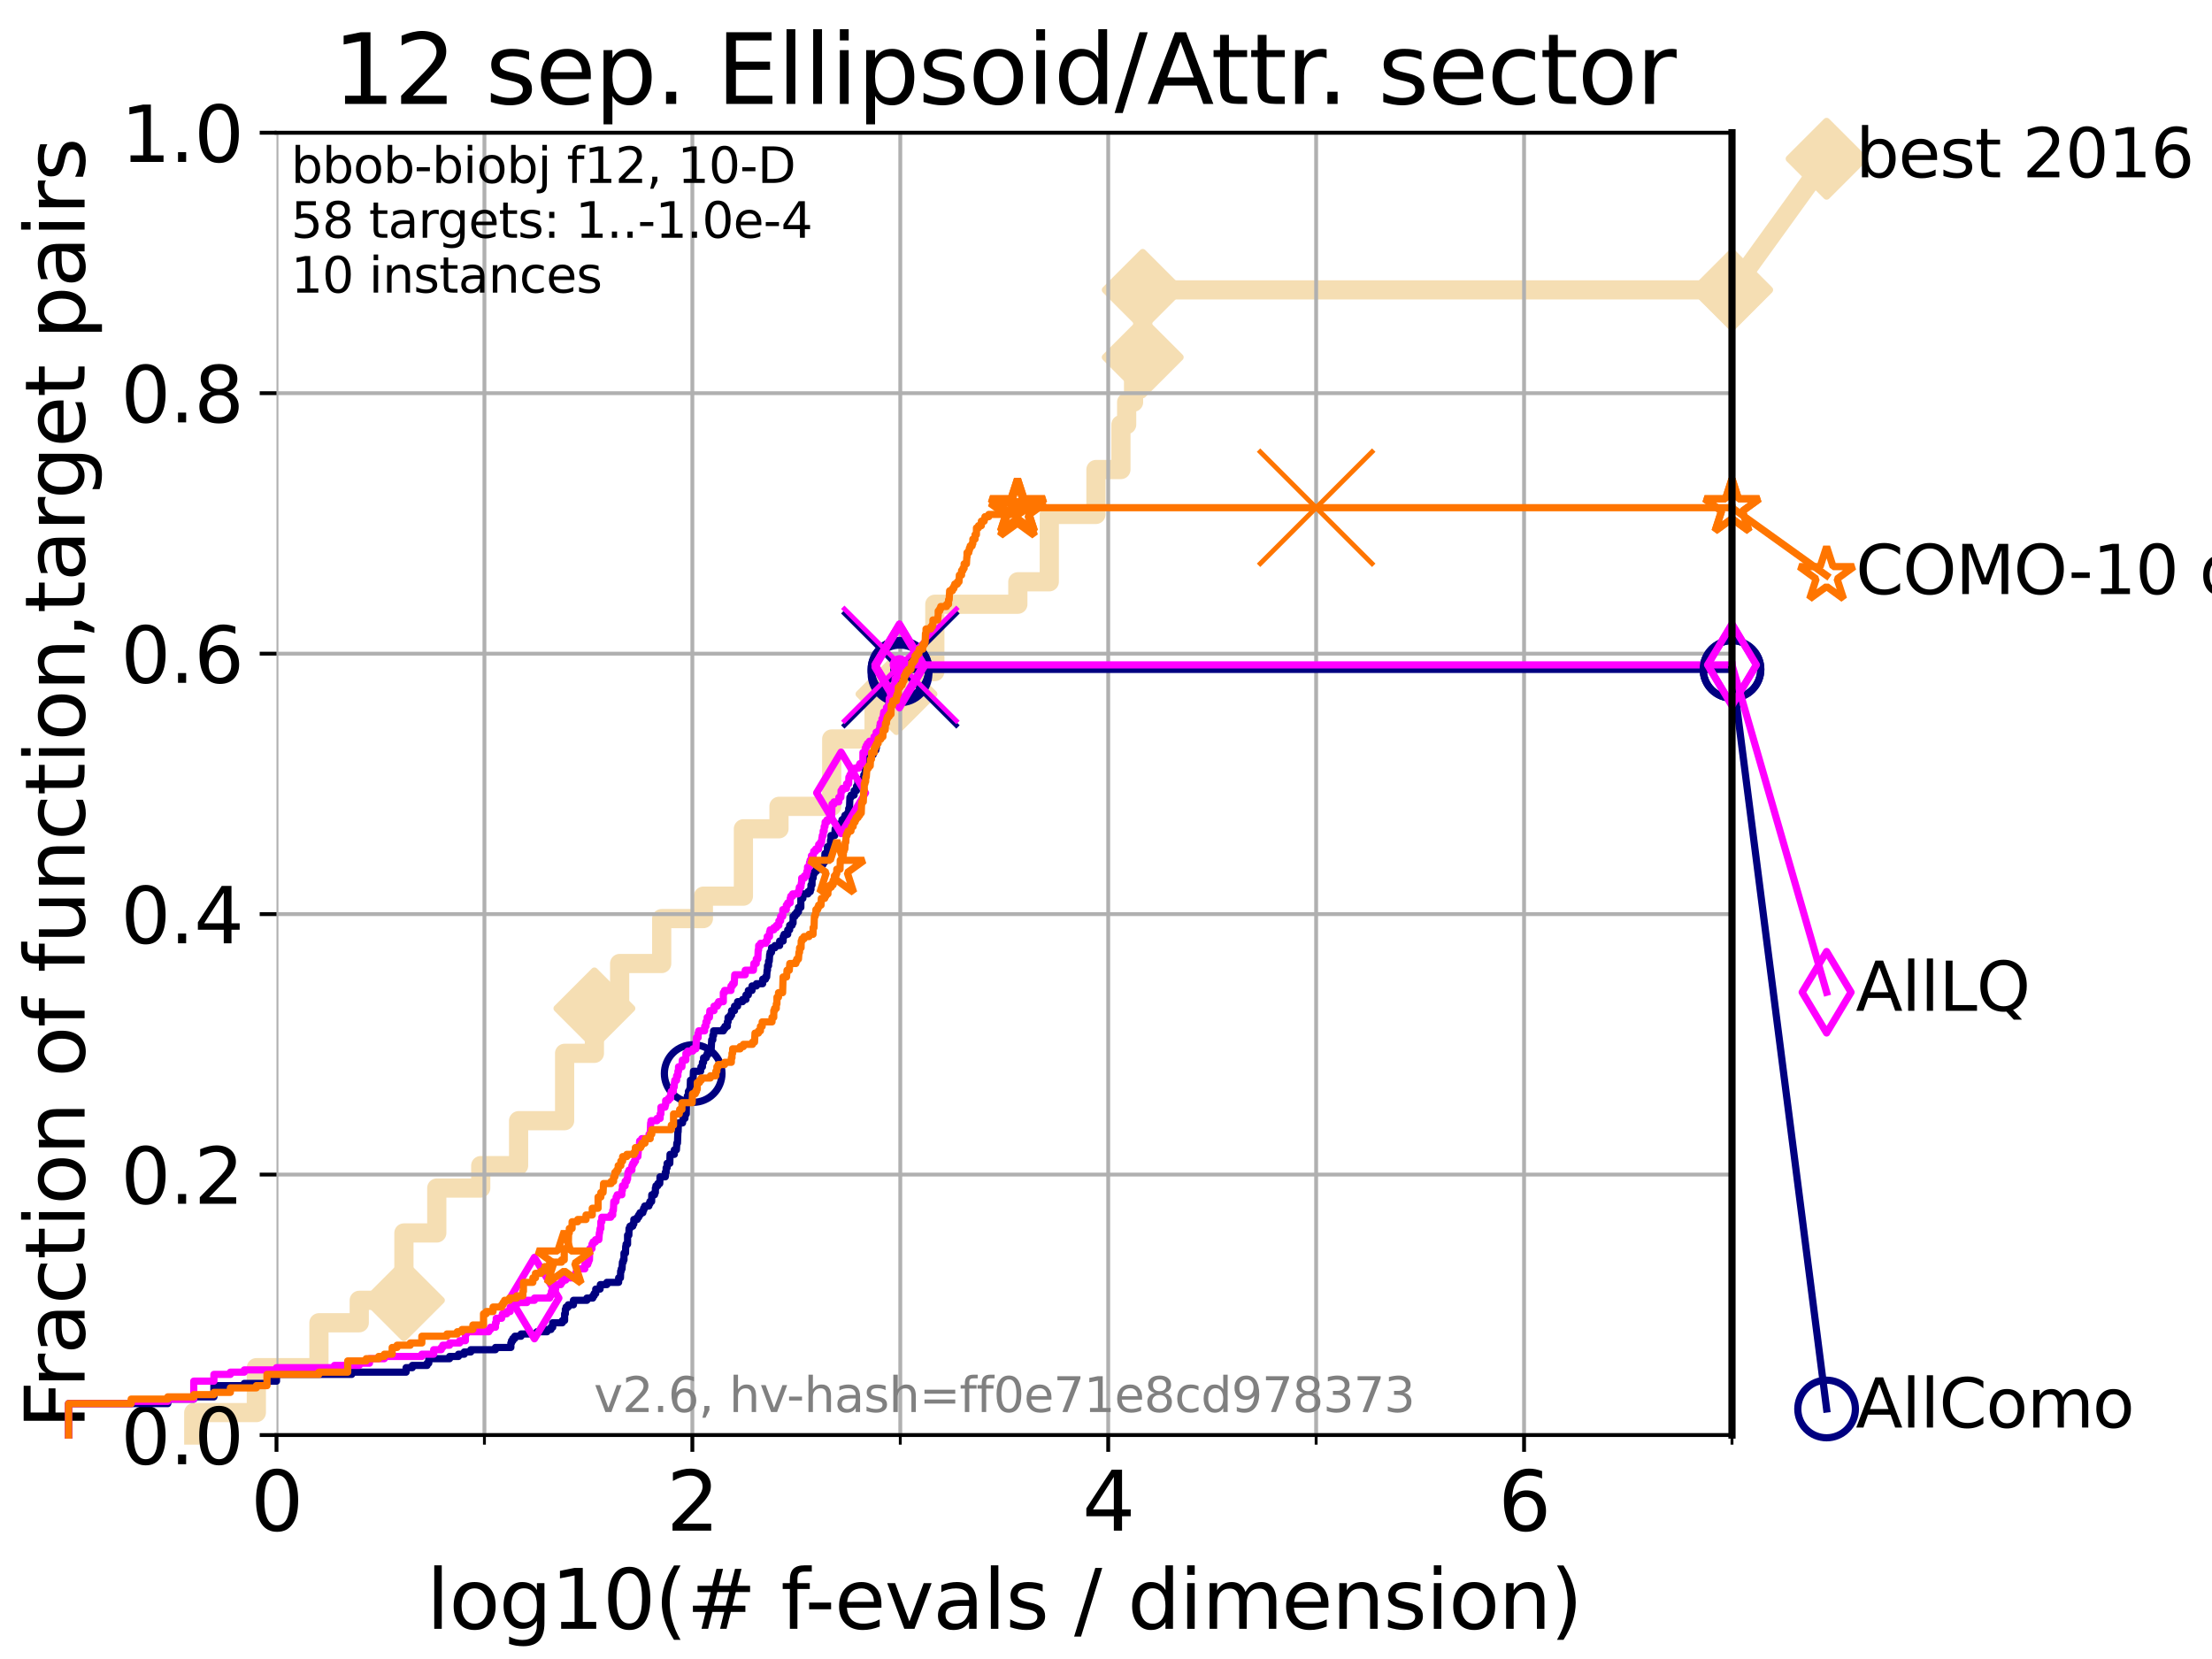 <?xml version="1.0" encoding="utf-8" standalone="no"?>
<!DOCTYPE svg PUBLIC "-//W3C//DTD SVG 1.1//EN"
  "http://www.w3.org/Graphics/SVG/1.1/DTD/svg11.dtd">
<svg xmlns:xlink="http://www.w3.org/1999/xlink" width="460.8pt" height="345.6pt" viewBox="0 0 460.8 345.6" xmlns="http://www.w3.org/2000/svg" version="1.1">
 <defs>
  <style type="text/css">*{stroke-linejoin: round; stroke-linecap: butt}</style>
 </defs>
 <g id="figure_1">
  <g id="patch_1">
   <path d="M 0 345.6 
L 460.8 345.6 
L 460.8 0 
L 0 0 
z
" style="fill: #ffffff"/>
  </g>
  <g id="axes_1">
   <g id="patch_2">
    <path d="M 57.6 298.944 
L 360.806 298.944 
L 360.806 27.648 
L 57.6 27.648 
z
" style="fill: #ffffff"/>
   </g>
   <g id="line2d_1">
    <path d="M 40.363 298.944 
L 40.363 294.266 
L 53.402 294.266 
L 53.402 284.911 
L 66.441 284.911 
L 66.441 275.556 
L 74.837 275.556 
L 74.837 270.879 
L 84.143 270.879 
L 84.143 256.846 
L 90.99 256.846 
L 90.99 247.491 
L 100.147 247.491 
L 100.147 242.814 
L 108.034 242.814 
L 108.034 233.459 
L 117.618 233.459 
L 117.618 219.426 
L 123.825 219.426 
L 123.825 210.071 
L 129.083 210.071 
L 129.083 200.716 
L 137.841 200.716 
L 137.841 191.361 
L 146.53 191.361 
L 146.53 186.684 
L 154.865 186.684 
L 154.865 172.651 
L 162.277 172.651 
L 162.277 167.974 
L 173.262 167.974 
L 173.262 153.941 
L 182.089 153.941 
L 182.089 144.586 
L 186.75 144.586 
L 186.75 139.908 
L 194.742 139.908 
L 194.742 125.876 
L 212.035 125.876 
L 212.035 121.198 
L 218.585 121.198 
L 218.585 107.166 
L 228.305 107.166 
L 228.305 97.811 
L 233.508 97.811 
L 233.508 88.456 
L 234.703 88.456 
L 234.703 83.778 
L 236.142 83.778 
L 236.142 74.423 
L 238.052 74.423 
L 238.052 60.391 
L 360.806 60.391 
" style="fill: none; stroke: #f5deb3; stroke-width: 4; stroke-linecap: square"/>
   </g>
   <g id="line2d_2">
    <defs>
     <path id="m952464305b" d="M -0 7.778 
L 7.778 0 
L 0 -7.778 
L -7.778 -0 
z
" style="stroke: #f5deb3; stroke-width: 1.5; stroke-linejoin: miter"/>
    </defs>
    <g>
     <use xlink:href="#m952464305b" x="84.143" y="270.879" style="fill: #f5deb3; stroke: #f5deb3; stroke-width: 1.5; stroke-linejoin: miter"/>
     <use xlink:href="#m952464305b" x="123.825" y="210.071" style="fill: #f5deb3; stroke: #f5deb3; stroke-width: 1.5; stroke-linejoin: miter"/>
     <use xlink:href="#m952464305b" x="186.75" y="144.586" style="fill: #f5deb3; stroke: #f5deb3; stroke-width: 1.5; stroke-linejoin: miter"/>
     <use xlink:href="#m952464305b" x="238.052" y="74.423" style="fill: #f5deb3; stroke: #f5deb3; stroke-width: 1.5; stroke-linejoin: miter"/>
     <use xlink:href="#m952464305b" x="238.052" y="60.391" style="fill: #f5deb3; stroke: #f5deb3; stroke-width: 1.5; stroke-linejoin: miter"/>
     <use xlink:href="#m952464305b" x="360.806" y="60.391" style="fill: #f5deb3; stroke: #f5deb3; stroke-width: 1.5; stroke-linejoin: miter"/>
    </g>
   </g>
   <g id="line2d_3">
    <path style="fill: none; stroke: #f5deb3; stroke-width: 4; stroke-linecap: square"/>
    <g/>
   </g>
   <g id="line2d_4">
    <path d="M 360.806 60.391 
L 380.515 33.074 
" style="fill: none; stroke: #f5deb3; stroke-width: 4; stroke-linecap: square"/>
    <g>
     <use xlink:href="#m952464305b" x="360.806" y="60.391" style="fill: #f5deb3; stroke: #f5deb3; stroke-width: 1.5; stroke-linejoin: miter"/>
     <use xlink:href="#m952464305b" x="380.515" y="33.074" style="fill: #f5deb3; stroke: #f5deb3; stroke-width: 1.5; stroke-linejoin: miter"/>
    </g>
   </g>
   <g id="matplotlib.axis_1">
    <g id="xtick_1">
     <g id="line2d_5">
      <path d="M 57.6 298.944 
L 57.6 27.648 
" clip-path="url(#p6fce12deda)" style="fill: none; stroke: #b0b0b0; stroke-width: 0.8; stroke-linecap: square"/>
     </g>
     <g id="line2d_6">
      <defs>
       <path id="m55e54b11f8" d="M 0 0 
L 0 3.5 
" style="stroke: #000000; stroke-width: 0.8"/>
      </defs>
      <g>
       <use xlink:href="#m55e54b11f8" x="57.6" y="298.944" style="stroke: #000000; stroke-width: 0.8"/>
      </g>
     </g>
     <g id="text_1">
      <!-- 0 -->
      <g transform="translate(52.192 318.861) scale(0.17 -0.17)">
       <defs>
        <path id="DejaVuSans-30" d="M 2034 4250 
Q 1547 4250 1301 3770 
Q 1056 3291 1056 2328 
Q 1056 1369 1301 889 
Q 1547 409 2034 409 
Q 2525 409 2770 889 
Q 3016 1369 3016 2328 
Q 3016 3291 2770 3770 
Q 2525 4250 2034 4250 
z
M 2034 4750 
Q 2819 4750 3233 4129 
Q 3647 3509 3647 2328 
Q 3647 1150 3233 529 
Q 2819 -91 2034 -91 
Q 1250 -91 836 529 
Q 422 1150 422 2328 
Q 422 3509 836 4129 
Q 1250 4750 2034 4750 
z
" transform="scale(0.016)"/>
       </defs>
       <use xlink:href="#DejaVuSans-30"/>
      </g>
     </g>
    </g>
    <g id="xtick_2">
     <g id="line2d_7">
      <path d="M 144.23 298.944 
L 144.23 27.648 
" clip-path="url(#p6fce12deda)" style="fill: none; stroke: #b0b0b0; stroke-width: 0.8; stroke-linecap: square"/>
     </g>
     <g id="line2d_8">
      <g>
       <use xlink:href="#m55e54b11f8" x="144.23" y="298.944" style="stroke: #000000; stroke-width: 0.8"/>
      </g>
     </g>
     <g id="text_2">
      <!-- 2 -->
      <g transform="translate(138.822 318.861) scale(0.17 -0.17)">
       <defs>
        <path id="DejaVuSans-32" d="M 1228 531 
L 3431 531 
L 3431 0 
L 469 0 
L 469 531 
Q 828 903 1448 1529 
Q 2069 2156 2228 2338 
Q 2531 2678 2651 2914 
Q 2772 3150 2772 3378 
Q 2772 3750 2511 3984 
Q 2250 4219 1831 4219 
Q 1534 4219 1204 4116 
Q 875 4013 500 3803 
L 500 4441 
Q 881 4594 1212 4672 
Q 1544 4750 1819 4750 
Q 2544 4750 2975 4387 
Q 3406 4025 3406 3419 
Q 3406 3131 3298 2873 
Q 3191 2616 2906 2266 
Q 2828 2175 2409 1742 
Q 1991 1309 1228 531 
z
" transform="scale(0.016)"/>
       </defs>
       <use xlink:href="#DejaVuSans-32"/>
      </g>
     </g>
    </g>
    <g id="xtick_3">
     <g id="line2d_9">
      <path d="M 230.861 298.944 
L 230.861 27.648 
" clip-path="url(#p6fce12deda)" style="fill: none; stroke: #b0b0b0; stroke-width: 0.8; stroke-linecap: square"/>
     </g>
     <g id="line2d_10">
      <g>
       <use xlink:href="#m55e54b11f8" x="230.861" y="298.944" style="stroke: #000000; stroke-width: 0.8"/>
      </g>
     </g>
     <g id="text_3">
      <!-- 4 -->
      <g transform="translate(225.453 318.861) scale(0.17 -0.17)">
       <defs>
        <path id="DejaVuSans-34" d="M 2419 4116 
L 825 1625 
L 2419 1625 
L 2419 4116 
z
M 2253 4666 
L 3047 4666 
L 3047 1625 
L 3713 1625 
L 3713 1100 
L 3047 1100 
L 3047 0 
L 2419 0 
L 2419 1100 
L 313 1100 
L 313 1709 
L 2253 4666 
z
" transform="scale(0.016)"/>
       </defs>
       <use xlink:href="#DejaVuSans-34"/>
      </g>
     </g>
    </g>
    <g id="xtick_4">
     <g id="line2d_11">
      <path d="M 317.491 298.944 
L 317.491 27.648 
" clip-path="url(#p6fce12deda)" style="fill: none; stroke: #b0b0b0; stroke-width: 0.8; stroke-linecap: square"/>
     </g>
     <g id="line2d_12">
      <g>
       <use xlink:href="#m55e54b11f8" x="317.491" y="298.944" style="stroke: #000000; stroke-width: 0.8"/>
      </g>
     </g>
     <g id="text_4">
      <!-- 6 -->
      <g transform="translate(312.083 318.861) scale(0.17 -0.17)">
       <defs>
        <path id="DejaVuSans-36" d="M 2113 2584 
Q 1688 2584 1439 2293 
Q 1191 2003 1191 1497 
Q 1191 994 1439 701 
Q 1688 409 2113 409 
Q 2538 409 2786 701 
Q 3034 994 3034 1497 
Q 3034 2003 2786 2293 
Q 2538 2584 2113 2584 
z
M 3366 4563 
L 3366 3988 
Q 3128 4100 2886 4159 
Q 2644 4219 2406 4219 
Q 1781 4219 1451 3797 
Q 1122 3375 1075 2522 
Q 1259 2794 1537 2939 
Q 1816 3084 2150 3084 
Q 2853 3084 3261 2657 
Q 3669 2231 3669 1497 
Q 3669 778 3244 343 
Q 2819 -91 2113 -91 
Q 1303 -91 875 529 
Q 447 1150 447 2328 
Q 447 3434 972 4092 
Q 1497 4750 2381 4750 
Q 2619 4750 2861 4703 
Q 3103 4656 3366 4563 
z
" transform="scale(0.016)"/>
       </defs>
       <use xlink:href="#DejaVuSans-36"/>
      </g>
     </g>
    </g>
    <g id="xtick_5">
     <g id="line2d_13">
      <path d="M 100.915 298.944 
L 100.915 27.648 
" clip-path="url(#p6fce12deda)" style="fill: none; stroke: #b0b0b0; stroke-width: 0.8; stroke-linecap: square"/>
     </g>
     <g id="line2d_14">
      <defs>
       <path id="m067fdded6e" d="M 0 0 
L 0 2 
" style="stroke: #000000; stroke-width: 0.6"/>
      </defs>
      <g>
       <use xlink:href="#m067fdded6e" x="100.915" y="298.944" style="stroke: #000000; stroke-width: 0.6"/>
      </g>
     </g>
    </g>
    <g id="xtick_6">
     <g id="line2d_15">
      <path d="M 187.546 298.944 
L 187.546 27.648 
" clip-path="url(#p6fce12deda)" style="fill: none; stroke: #b0b0b0; stroke-width: 0.8; stroke-linecap: square"/>
     </g>
     <g id="line2d_16">
      <g>
       <use xlink:href="#m067fdded6e" x="187.546" y="298.944" style="stroke: #000000; stroke-width: 0.6"/>
      </g>
     </g>
    </g>
    <g id="xtick_7">
     <g id="line2d_17">
      <path d="M 274.176 298.944 
L 274.176 27.648 
" clip-path="url(#p6fce12deda)" style="fill: none; stroke: #b0b0b0; stroke-width: 0.8; stroke-linecap: square"/>
     </g>
     <g id="line2d_18">
      <g>
       <use xlink:href="#m067fdded6e" x="274.176" y="298.944" style="stroke: #000000; stroke-width: 0.6"/>
      </g>
     </g>
    </g>
    <g id="xtick_8">
     <g id="line2d_19">
      <path d="M 360.806 298.944 
L 360.806 27.648 
" clip-path="url(#p6fce12deda)" style="fill: none; stroke: #b0b0b0; stroke-width: 0.8; stroke-linecap: square"/>
     </g>
     <g id="line2d_20">
      <g>
       <use xlink:href="#m067fdded6e" x="360.806" y="298.944" style="stroke: #000000; stroke-width: 0.6"/>
      </g>
     </g>
    </g>
    <g id="text_5">
     <!-- log10(# f-evals / dimension) -->
     <g transform="translate(88.823 339.314) scale(0.17 -0.17)">
      <defs>
       <path id="DejaVuSans-6c" d="M 603 4863 
L 1178 4863 
L 1178 0 
L 603 0 
L 603 4863 
z
" transform="scale(0.016)"/>
       <path id="DejaVuSans-6f" d="M 1959 3097 
Q 1497 3097 1228 2736 
Q 959 2375 959 1747 
Q 959 1119 1226 758 
Q 1494 397 1959 397 
Q 2419 397 2687 759 
Q 2956 1122 2956 1747 
Q 2956 2369 2687 2733 
Q 2419 3097 1959 3097 
z
M 1959 3584 
Q 2709 3584 3137 3096 
Q 3566 2609 3566 1747 
Q 3566 888 3137 398 
Q 2709 -91 1959 -91 
Q 1206 -91 779 398 
Q 353 888 353 1747 
Q 353 2609 779 3096 
Q 1206 3584 1959 3584 
z
" transform="scale(0.016)"/>
       <path id="DejaVuSans-67" d="M 2906 1791 
Q 2906 2416 2648 2759 
Q 2391 3103 1925 3103 
Q 1463 3103 1205 2759 
Q 947 2416 947 1791 
Q 947 1169 1205 825 
Q 1463 481 1925 481 
Q 2391 481 2648 825 
Q 2906 1169 2906 1791 
z
M 3481 434 
Q 3481 -459 3084 -895 
Q 2688 -1331 1869 -1331 
Q 1566 -1331 1297 -1286 
Q 1028 -1241 775 -1147 
L 775 -588 
Q 1028 -725 1275 -790 
Q 1522 -856 1778 -856 
Q 2344 -856 2625 -561 
Q 2906 -266 2906 331 
L 2906 616 
Q 2728 306 2450 153 
Q 2172 0 1784 0 
Q 1141 0 747 490 
Q 353 981 353 1791 
Q 353 2603 747 3093 
Q 1141 3584 1784 3584 
Q 2172 3584 2450 3431 
Q 2728 3278 2906 2969 
L 2906 3500 
L 3481 3500 
L 3481 434 
z
" transform="scale(0.016)"/>
       <path id="DejaVuSans-31" d="M 794 531 
L 1825 531 
L 1825 4091 
L 703 3866 
L 703 4441 
L 1819 4666 
L 2450 4666 
L 2450 531 
L 3481 531 
L 3481 0 
L 794 0 
L 794 531 
z
" transform="scale(0.016)"/>
       <path id="DejaVuSans-28" d="M 1984 4856 
Q 1566 4138 1362 3434 
Q 1159 2731 1159 2009 
Q 1159 1288 1364 580 
Q 1569 -128 1984 -844 
L 1484 -844 
Q 1016 -109 783 600 
Q 550 1309 550 2009 
Q 550 2706 781 3412 
Q 1013 4119 1484 4856 
L 1984 4856 
z
" transform="scale(0.016)"/>
       <path id="DejaVuSans-23" d="M 3272 2816 
L 2363 2816 
L 2100 1772 
L 3016 1772 
L 3272 2816 
z
M 2803 4594 
L 2478 3297 
L 3391 3297 
L 3719 4594 
L 4219 4594 
L 3897 3297 
L 4872 3297 
L 4872 2816 
L 3775 2816 
L 3519 1772 
L 4513 1772 
L 4513 1294 
L 3397 1294 
L 3072 0 
L 2572 0 
L 2894 1294 
L 1978 1294 
L 1656 0 
L 1153 0 
L 1478 1294 
L 494 1294 
L 494 1772 
L 1594 1772 
L 1856 2816 
L 850 2816 
L 850 3297 
L 1978 3297 
L 2297 4594 
L 2803 4594 
z
" transform="scale(0.016)"/>
       <path id="DejaVuSans-20" transform="scale(0.016)"/>
       <path id="DejaVuSans-66" d="M 2375 4863 
L 2375 4384 
L 1825 4384 
Q 1516 4384 1395 4259 
Q 1275 4134 1275 3809 
L 1275 3500 
L 2222 3500 
L 2222 3053 
L 1275 3053 
L 1275 0 
L 697 0 
L 697 3053 
L 147 3053 
L 147 3500 
L 697 3500 
L 697 3744 
Q 697 4328 969 4595 
Q 1241 4863 1831 4863 
L 2375 4863 
z
" transform="scale(0.016)"/>
       <path id="DejaVuSans-2d" d="M 313 2009 
L 1997 2009 
L 1997 1497 
L 313 1497 
L 313 2009 
z
" transform="scale(0.016)"/>
       <path id="DejaVuSans-65" d="M 3597 1894 
L 3597 1613 
L 953 1613 
Q 991 1019 1311 708 
Q 1631 397 2203 397 
Q 2534 397 2845 478 
Q 3156 559 3463 722 
L 3463 178 
Q 3153 47 2828 -22 
Q 2503 -91 2169 -91 
Q 1331 -91 842 396 
Q 353 884 353 1716 
Q 353 2575 817 3079 
Q 1281 3584 2069 3584 
Q 2775 3584 3186 3129 
Q 3597 2675 3597 1894 
z
M 3022 2063 
Q 3016 2534 2758 2815 
Q 2500 3097 2075 3097 
Q 1594 3097 1305 2825 
Q 1016 2553 972 2059 
L 3022 2063 
z
" transform="scale(0.016)"/>
       <path id="DejaVuSans-76" d="M 191 3500 
L 800 3500 
L 1894 563 
L 2988 3500 
L 3597 3500 
L 2284 0 
L 1503 0 
L 191 3500 
z
" transform="scale(0.016)"/>
       <path id="DejaVuSans-61" d="M 2194 1759 
Q 1497 1759 1228 1600 
Q 959 1441 959 1056 
Q 959 750 1161 570 
Q 1363 391 1709 391 
Q 2188 391 2477 730 
Q 2766 1069 2766 1631 
L 2766 1759 
L 2194 1759 
z
M 3341 1997 
L 3341 0 
L 2766 0 
L 2766 531 
Q 2569 213 2275 61 
Q 1981 -91 1556 -91 
Q 1019 -91 701 211 
Q 384 513 384 1019 
Q 384 1609 779 1909 
Q 1175 2209 1959 2209 
L 2766 2209 
L 2766 2266 
Q 2766 2663 2505 2880 
Q 2244 3097 1772 3097 
Q 1472 3097 1187 3025 
Q 903 2953 641 2809 
L 641 3341 
Q 956 3463 1253 3523 
Q 1550 3584 1831 3584 
Q 2591 3584 2966 3190 
Q 3341 2797 3341 1997 
z
" transform="scale(0.016)"/>
       <path id="DejaVuSans-73" d="M 2834 3397 
L 2834 2853 
Q 2591 2978 2328 3040 
Q 2066 3103 1784 3103 
Q 1356 3103 1142 2972 
Q 928 2841 928 2578 
Q 928 2378 1081 2264 
Q 1234 2150 1697 2047 
L 1894 2003 
Q 2506 1872 2764 1633 
Q 3022 1394 3022 966 
Q 3022 478 2636 193 
Q 2250 -91 1575 -91 
Q 1294 -91 989 -36 
Q 684 19 347 128 
L 347 722 
Q 666 556 975 473 
Q 1284 391 1588 391 
Q 1994 391 2212 530 
Q 2431 669 2431 922 
Q 2431 1156 2273 1281 
Q 2116 1406 1581 1522 
L 1381 1569 
Q 847 1681 609 1914 
Q 372 2147 372 2553 
Q 372 3047 722 3315 
Q 1072 3584 1716 3584 
Q 2034 3584 2315 3537 
Q 2597 3491 2834 3397 
z
" transform="scale(0.016)"/>
       <path id="DejaVuSans-2f" d="M 1625 4666 
L 2156 4666 
L 531 -594 
L 0 -594 
L 1625 4666 
z
" transform="scale(0.016)"/>
       <path id="DejaVuSans-64" d="M 2906 2969 
L 2906 4863 
L 3481 4863 
L 3481 0 
L 2906 0 
L 2906 525 
Q 2725 213 2448 61 
Q 2172 -91 1784 -91 
Q 1150 -91 751 415 
Q 353 922 353 1747 
Q 353 2572 751 3078 
Q 1150 3584 1784 3584 
Q 2172 3584 2448 3432 
Q 2725 3281 2906 2969 
z
M 947 1747 
Q 947 1113 1208 752 
Q 1469 391 1925 391 
Q 2381 391 2643 752 
Q 2906 1113 2906 1747 
Q 2906 2381 2643 2742 
Q 2381 3103 1925 3103 
Q 1469 3103 1208 2742 
Q 947 2381 947 1747 
z
" transform="scale(0.016)"/>
       <path id="DejaVuSans-69" d="M 603 3500 
L 1178 3500 
L 1178 0 
L 603 0 
L 603 3500 
z
M 603 4863 
L 1178 4863 
L 1178 4134 
L 603 4134 
L 603 4863 
z
" transform="scale(0.016)"/>
       <path id="DejaVuSans-6d" d="M 3328 2828 
Q 3544 3216 3844 3400 
Q 4144 3584 4550 3584 
Q 5097 3584 5394 3201 
Q 5691 2819 5691 2113 
L 5691 0 
L 5113 0 
L 5113 2094 
Q 5113 2597 4934 2840 
Q 4756 3084 4391 3084 
Q 3944 3084 3684 2787 
Q 3425 2491 3425 1978 
L 3425 0 
L 2847 0 
L 2847 2094 
Q 2847 2600 2669 2842 
Q 2491 3084 2119 3084 
Q 1678 3084 1418 2786 
Q 1159 2488 1159 1978 
L 1159 0 
L 581 0 
L 581 3500 
L 1159 3500 
L 1159 2956 
Q 1356 3278 1631 3431 
Q 1906 3584 2284 3584 
Q 2666 3584 2933 3390 
Q 3200 3197 3328 2828 
z
" transform="scale(0.016)"/>
       <path id="DejaVuSans-6e" d="M 3513 2113 
L 3513 0 
L 2938 0 
L 2938 2094 
Q 2938 2591 2744 2837 
Q 2550 3084 2163 3084 
Q 1697 3084 1428 2787 
Q 1159 2491 1159 1978 
L 1159 0 
L 581 0 
L 581 3500 
L 1159 3500 
L 1159 2956 
Q 1366 3272 1645 3428 
Q 1925 3584 2291 3584 
Q 2894 3584 3203 3211 
Q 3513 2838 3513 2113 
z
" transform="scale(0.016)"/>
       <path id="DejaVuSans-29" d="M 513 4856 
L 1013 4856 
Q 1481 4119 1714 3412 
Q 1947 2706 1947 2009 
Q 1947 1309 1714 600 
Q 1481 -109 1013 -844 
L 513 -844 
Q 928 -128 1133 580 
Q 1338 1288 1338 2009 
Q 1338 2731 1133 3434 
Q 928 4138 513 4856 
z
" transform="scale(0.016)"/>
      </defs>
      <use xlink:href="#DejaVuSans-6c"/>
      <use xlink:href="#DejaVuSans-6f" x="27.783"/>
      <use xlink:href="#DejaVuSans-67" x="88.965"/>
      <use xlink:href="#DejaVuSans-31" x="152.441"/>
      <use xlink:href="#DejaVuSans-30" x="216.064"/>
      <use xlink:href="#DejaVuSans-28" x="279.688"/>
      <use xlink:href="#DejaVuSans-23" x="318.701"/>
      <use xlink:href="#DejaVuSans-20" x="402.49"/>
      <use xlink:href="#DejaVuSans-66" x="434.277"/>
      <use xlink:href="#DejaVuSans-2d" x="463.982"/>
      <use xlink:href="#DejaVuSans-65" x="500.066"/>
      <use xlink:href="#DejaVuSans-76" x="561.59"/>
      <use xlink:href="#DejaVuSans-61" x="620.77"/>
      <use xlink:href="#DejaVuSans-6c" x="682.049"/>
      <use xlink:href="#DejaVuSans-73" x="709.832"/>
      <use xlink:href="#DejaVuSans-20" x="761.932"/>
      <use xlink:href="#DejaVuSans-2f" x="793.719"/>
      <use xlink:href="#DejaVuSans-20" x="827.41"/>
      <use xlink:href="#DejaVuSans-64" x="859.197"/>
      <use xlink:href="#DejaVuSans-69" x="922.674"/>
      <use xlink:href="#DejaVuSans-6d" x="950.457"/>
      <use xlink:href="#DejaVuSans-65" x="1047.869"/>
      <use xlink:href="#DejaVuSans-6e" x="1109.393"/>
      <use xlink:href="#DejaVuSans-73" x="1172.771"/>
      <use xlink:href="#DejaVuSans-69" x="1224.871"/>
      <use xlink:href="#DejaVuSans-6f" x="1252.654"/>
      <use xlink:href="#DejaVuSans-6e" x="1313.836"/>
      <use xlink:href="#DejaVuSans-29" x="1377.215"/>
     </g>
    </g>
   </g>
   <g id="matplotlib.axis_2">
    <g id="ytick_1">
     <g id="line2d_21">
      <path d="M 57.6 298.944 
L 360.806 298.944 
" clip-path="url(#p6fce12deda)" style="fill: none; stroke: #b0b0b0; stroke-width: 0.8; stroke-linecap: square"/>
     </g>
     <g id="line2d_22">
      <defs>
       <path id="m34c2c5ed55" d="M 0 0 
L -3.5 0 
" style="stroke: #000000; stroke-width: 0.8"/>
      </defs>
      <g>
       <use xlink:href="#m34c2c5ed55" x="57.6" y="298.944" style="stroke: #000000; stroke-width: 0.8"/>
      </g>
     </g>
     <g id="text_6">
      <!-- 0.0 -->
      <g transform="translate(25.155 305.023) scale(0.16 -0.16)">
       <defs>
        <path id="DejaVuSans-2e" d="M 684 794 
L 1344 794 
L 1344 0 
L 684 0 
L 684 794 
z
" transform="scale(0.016)"/>
       </defs>
       <use xlink:href="#DejaVuSans-30"/>
       <use xlink:href="#DejaVuSans-2e" x="63.623"/>
       <use xlink:href="#DejaVuSans-30" x="95.41"/>
      </g>
     </g>
    </g>
    <g id="ytick_2">
     <g id="line2d_23">
      <path d="M 57.6 244.685 
L 360.806 244.685 
" clip-path="url(#p6fce12deda)" style="fill: none; stroke: #b0b0b0; stroke-width: 0.8; stroke-linecap: square"/>
     </g>
     <g id="line2d_24">
      <g>
       <use xlink:href="#m34c2c5ed55" x="57.6" y="244.685" style="stroke: #000000; stroke-width: 0.8"/>
      </g>
     </g>
     <g id="text_7">
      <!-- 0.2 -->
      <g transform="translate(25.155 250.764) scale(0.16 -0.16)">
       <use xlink:href="#DejaVuSans-30"/>
       <use xlink:href="#DejaVuSans-2e" x="63.623"/>
       <use xlink:href="#DejaVuSans-32" x="95.41"/>
      </g>
     </g>
    </g>
    <g id="ytick_3">
     <g id="line2d_25">
      <path d="M 57.6 190.426 
L 360.806 190.426 
" clip-path="url(#p6fce12deda)" style="fill: none; stroke: #b0b0b0; stroke-width: 0.8; stroke-linecap: square"/>
     </g>
     <g id="line2d_26">
      <g>
       <use xlink:href="#m34c2c5ed55" x="57.6" y="190.426" style="stroke: #000000; stroke-width: 0.8"/>
      </g>
     </g>
     <g id="text_8">
      <!-- 0.4 -->
      <g transform="translate(25.155 196.504) scale(0.16 -0.16)">
       <use xlink:href="#DejaVuSans-30"/>
       <use xlink:href="#DejaVuSans-2e" x="63.623"/>
       <use xlink:href="#DejaVuSans-34" x="95.41"/>
      </g>
     </g>
    </g>
    <g id="ytick_4">
     <g id="line2d_27">
      <path d="M 57.6 136.166 
L 360.806 136.166 
" clip-path="url(#p6fce12deda)" style="fill: none; stroke: #b0b0b0; stroke-width: 0.8; stroke-linecap: square"/>
     </g>
     <g id="line2d_28">
      <g>
       <use xlink:href="#m34c2c5ed55" x="57.6" y="136.166" style="stroke: #000000; stroke-width: 0.8"/>
      </g>
     </g>
     <g id="text_9">
      <!-- 0.6 -->
      <g transform="translate(25.155 142.245) scale(0.16 -0.16)">
       <use xlink:href="#DejaVuSans-30"/>
       <use xlink:href="#DejaVuSans-2e" x="63.623"/>
       <use xlink:href="#DejaVuSans-36" x="95.41"/>
      </g>
     </g>
    </g>
    <g id="ytick_5">
     <g id="line2d_29">
      <path d="M 57.6 81.907 
L 360.806 81.907 
" clip-path="url(#p6fce12deda)" style="fill: none; stroke: #b0b0b0; stroke-width: 0.8; stroke-linecap: square"/>
     </g>
     <g id="line2d_30">
      <g>
       <use xlink:href="#m34c2c5ed55" x="57.6" y="81.907" style="stroke: #000000; stroke-width: 0.8"/>
      </g>
     </g>
     <g id="text_10">
      <!-- 0.8 -->
      <g transform="translate(25.155 87.986) scale(0.16 -0.16)">
       <defs>
        <path id="DejaVuSans-38" d="M 2034 2216 
Q 1584 2216 1326 1975 
Q 1069 1734 1069 1313 
Q 1069 891 1326 650 
Q 1584 409 2034 409 
Q 2484 409 2743 651 
Q 3003 894 3003 1313 
Q 3003 1734 2745 1975 
Q 2488 2216 2034 2216 
z
M 1403 2484 
Q 997 2584 770 2862 
Q 544 3141 544 3541 
Q 544 4100 942 4425 
Q 1341 4750 2034 4750 
Q 2731 4750 3128 4425 
Q 3525 4100 3525 3541 
Q 3525 3141 3298 2862 
Q 3072 2584 2669 2484 
Q 3125 2378 3379 2068 
Q 3634 1759 3634 1313 
Q 3634 634 3220 271 
Q 2806 -91 2034 -91 
Q 1263 -91 848 271 
Q 434 634 434 1313 
Q 434 1759 690 2068 
Q 947 2378 1403 2484 
z
M 1172 3481 
Q 1172 3119 1398 2916 
Q 1625 2713 2034 2713 
Q 2441 2713 2670 2916 
Q 2900 3119 2900 3481 
Q 2900 3844 2670 4047 
Q 2441 4250 2034 4250 
Q 1625 4250 1398 4047 
Q 1172 3844 1172 3481 
z
" transform="scale(0.016)"/>
       </defs>
       <use xlink:href="#DejaVuSans-30"/>
       <use xlink:href="#DejaVuSans-2e" x="63.623"/>
       <use xlink:href="#DejaVuSans-38" x="95.41"/>
      </g>
     </g>
    </g>
    <g id="ytick_6">
     <g id="line2d_31">
      <path d="M 57.6 27.648 
L 360.806 27.648 
" clip-path="url(#p6fce12deda)" style="fill: none; stroke: #b0b0b0; stroke-width: 0.8; stroke-linecap: square"/>
     </g>
     <g id="line2d_32">
      <g>
       <use xlink:href="#m34c2c5ed55" x="57.6" y="27.648" style="stroke: #000000; stroke-width: 0.8"/>
      </g>
     </g>
     <g id="text_11">
      <!-- 1.0 -->
      <g transform="translate(25.155 33.727) scale(0.16 -0.16)">
       <use xlink:href="#DejaVuSans-31"/>
       <use xlink:href="#DejaVuSans-2e" x="63.623"/>
       <use xlink:href="#DejaVuSans-30" x="95.41"/>
      </g>
     </g>
    </g>
    <g id="text_12">
     <!-- Fraction of function,target pairs -->
     <g transform="translate(17.62 297.681) rotate(-90) scale(0.17 -0.17)">
      <defs>
       <path id="DejaVuSans-46" d="M 628 4666 
L 3309 4666 
L 3309 4134 
L 1259 4134 
L 1259 2759 
L 3109 2759 
L 3109 2228 
L 1259 2228 
L 1259 0 
L 628 0 
L 628 4666 
z
" transform="scale(0.016)"/>
       <path id="DejaVuSans-72" d="M 2631 2963 
Q 2534 3019 2420 3045 
Q 2306 3072 2169 3072 
Q 1681 3072 1420 2755 
Q 1159 2438 1159 1844 
L 1159 0 
L 581 0 
L 581 3500 
L 1159 3500 
L 1159 2956 
Q 1341 3275 1631 3429 
Q 1922 3584 2338 3584 
Q 2397 3584 2469 3576 
Q 2541 3569 2628 3553 
L 2631 2963 
z
" transform="scale(0.016)"/>
       <path id="DejaVuSans-63" d="M 3122 3366 
L 3122 2828 
Q 2878 2963 2633 3030 
Q 2388 3097 2138 3097 
Q 1578 3097 1268 2742 
Q 959 2388 959 1747 
Q 959 1106 1268 751 
Q 1578 397 2138 397 
Q 2388 397 2633 464 
Q 2878 531 3122 666 
L 3122 134 
Q 2881 22 2623 -34 
Q 2366 -91 2075 -91 
Q 1284 -91 818 406 
Q 353 903 353 1747 
Q 353 2603 823 3093 
Q 1294 3584 2113 3584 
Q 2378 3584 2631 3529 
Q 2884 3475 3122 3366 
z
" transform="scale(0.016)"/>
       <path id="DejaVuSans-74" d="M 1172 4494 
L 1172 3500 
L 2356 3500 
L 2356 3053 
L 1172 3053 
L 1172 1153 
Q 1172 725 1289 603 
Q 1406 481 1766 481 
L 2356 481 
L 2356 0 
L 1766 0 
Q 1100 0 847 248 
Q 594 497 594 1153 
L 594 3053 
L 172 3053 
L 172 3500 
L 594 3500 
L 594 4494 
L 1172 4494 
z
" transform="scale(0.016)"/>
       <path id="DejaVuSans-75" d="M 544 1381 
L 544 3500 
L 1119 3500 
L 1119 1403 
Q 1119 906 1312 657 
Q 1506 409 1894 409 
Q 2359 409 2629 706 
Q 2900 1003 2900 1516 
L 2900 3500 
L 3475 3500 
L 3475 0 
L 2900 0 
L 2900 538 
Q 2691 219 2414 64 
Q 2138 -91 1772 -91 
Q 1169 -91 856 284 
Q 544 659 544 1381 
z
M 1991 3584 
L 1991 3584 
z
" transform="scale(0.016)"/>
       <path id="DejaVuSans-2c" d="M 750 794 
L 1409 794 
L 1409 256 
L 897 -744 
L 494 -744 
L 750 256 
L 750 794 
z
" transform="scale(0.016)"/>
       <path id="DejaVuSans-70" d="M 1159 525 
L 1159 -1331 
L 581 -1331 
L 581 3500 
L 1159 3500 
L 1159 2969 
Q 1341 3281 1617 3432 
Q 1894 3584 2278 3584 
Q 2916 3584 3314 3078 
Q 3713 2572 3713 1747 
Q 3713 922 3314 415 
Q 2916 -91 2278 -91 
Q 1894 -91 1617 61 
Q 1341 213 1159 525 
z
M 3116 1747 
Q 3116 2381 2855 2742 
Q 2594 3103 2138 3103 
Q 1681 3103 1420 2742 
Q 1159 2381 1159 1747 
Q 1159 1113 1420 752 
Q 1681 391 2138 391 
Q 2594 391 2855 752 
Q 3116 1113 3116 1747 
z
" transform="scale(0.016)"/>
      </defs>
      <use xlink:href="#DejaVuSans-46"/>
      <use xlink:href="#DejaVuSans-72" x="50.27"/>
      <use xlink:href="#DejaVuSans-61" x="91.383"/>
      <use xlink:href="#DejaVuSans-63" x="152.662"/>
      <use xlink:href="#DejaVuSans-74" x="207.643"/>
      <use xlink:href="#DejaVuSans-69" x="246.852"/>
      <use xlink:href="#DejaVuSans-6f" x="274.635"/>
      <use xlink:href="#DejaVuSans-6e" x="335.816"/>
      <use xlink:href="#DejaVuSans-20" x="399.195"/>
      <use xlink:href="#DejaVuSans-6f" x="430.982"/>
      <use xlink:href="#DejaVuSans-66" x="492.164"/>
      <use xlink:href="#DejaVuSans-20" x="527.369"/>
      <use xlink:href="#DejaVuSans-66" x="559.156"/>
      <use xlink:href="#DejaVuSans-75" x="594.361"/>
      <use xlink:href="#DejaVuSans-6e" x="657.74"/>
      <use xlink:href="#DejaVuSans-63" x="721.119"/>
      <use xlink:href="#DejaVuSans-74" x="776.1"/>
      <use xlink:href="#DejaVuSans-69" x="815.309"/>
      <use xlink:href="#DejaVuSans-6f" x="843.092"/>
      <use xlink:href="#DejaVuSans-6e" x="904.273"/>
      <use xlink:href="#DejaVuSans-2c" x="967.652"/>
      <use xlink:href="#DejaVuSans-74" x="999.439"/>
      <use xlink:href="#DejaVuSans-61" x="1038.648"/>
      <use xlink:href="#DejaVuSans-72" x="1099.928"/>
      <use xlink:href="#DejaVuSans-67" x="1139.291"/>
      <use xlink:href="#DejaVuSans-65" x="1202.768"/>
      <use xlink:href="#DejaVuSans-74" x="1264.291"/>
      <use xlink:href="#DejaVuSans-20" x="1303.5"/>
      <use xlink:href="#DejaVuSans-70" x="1335.287"/>
      <use xlink:href="#DejaVuSans-61" x="1398.764"/>
      <use xlink:href="#DejaVuSans-69" x="1460.043"/>
      <use xlink:href="#DejaVuSans-72" x="1487.826"/>
      <use xlink:href="#DejaVuSans-73" x="1528.939"/>
     </g>
    </g>
   </g>
   <g id="line2d_33">
    <defs>
     <path id="mb98fe3064a" d="M 0 1.5 
C 0.398 1.5 0.779 1.342 1.061 1.061 
C 1.342 0.779 1.5 0.398 1.5 0 
C 1.5 -0.398 1.342 -0.779 1.061 -1.061 
C 0.779 -1.342 0.398 -1.5 0 -1.5 
C -0.398 -1.5 -0.779 -1.342 -1.061 -1.061 
C -1.342 -0.779 -1.5 -0.398 -1.5 0 
C -1.5 0.398 -1.342 0.779 -1.061 1.061 
C -0.779 1.342 -0.398 1.5 0 1.5 
z
" style="stroke: #f5deb3"/>
    </defs>
    <g>
     <use xlink:href="#mb98fe3064a" x="238.052" y="60.391" style="fill: #f5deb3; stroke: #f5deb3"/>
     <use xlink:href="#mb98fe3064a" x="238.052" y="60.391" style="fill: #f5deb3; stroke: #f5deb3"/>
    </g>
   </g>
   <g id="line2d_34">
    <defs>
     <path id="ma2b256e22f" d="M 0 1.5 
C 0.398 1.5 0.779 1.342 1.061 1.061 
C 1.342 0.779 1.5 0.398 1.5 0 
C 1.5 -0.398 1.342 -0.779 1.061 -1.061 
C 0.779 -1.342 0.398 -1.5 0 -1.5 
C -0.398 -1.5 -0.779 -1.342 -1.061 -1.061 
C -1.342 -0.779 -1.5 -0.398 -1.5 0 
C -1.5 0.398 -1.342 0.779 -1.061 1.061 
C -0.779 1.342 -0.398 1.5 0 1.5 
z
" style="stroke: #000080"/>
    </defs>
    <g>
     <use xlink:href="#ma2b256e22f" x="187.485" y="139.441" style="fill: #000080; stroke: #000080"/>
     <use xlink:href="#ma2b256e22f" x="187.485" y="139.441" style="fill: #000080; stroke: #000080"/>
    </g>
   </g>
   <g id="line2d_35">
    <path d="M 14.285 298.944 
L 14.285 292.395 
L 34.951 292.395 
L 34.951 291.46 
L 40.363 291.46 
L 40.363 290.992 
L 44.561 290.992 
L 44.561 288.653 
L 50.89 288.653 
L 50.89 288.186 
L 55.618 288.186 
L 55.618 287.718 
L 57.6 287.718 
L 57.6 286.315 
L 73.268 286.315 
L 73.268 285.847 
L 84.596 285.847 
L 84.596 284.911 
L 85.894 284.911 
L 85.894 284.444 
L 88.972 284.444 
L 88.972 283.976 
L 89.324 283.976 
L 89.324 283.04 
L 93.66 283.04 
L 93.66 282.573 
L 95.503 282.573 
L 95.503 282.105 
L 96.718 282.105 
L 96.718 281.637 
L 98.078 281.637 
L 98.078 281.169 
L 103.214 281.169 
L 103.214 280.702 
L 106.421 280.702 
L 106.421 279.766 
L 106.561 279.766 
L 106.561 279.298 
L 106.837 279.298 
L 106.837 278.831 
L 107.245 278.831 
L 107.245 278.363 
L 108.543 278.363 
L 108.543 277.895 
L 111.868 277.895 
L 111.868 277.427 
L 113.954 277.427 
L 113.954 276.96 
L 114.782 276.96 
L 114.782 276.492 
L 115.139 276.492 
L 115.139 275.556 
L 117.147 275.556 
L 117.147 275.089 
L 117.618 275.089 
L 117.618 273.685 
L 117.772 273.685 
L 117.772 272.75 
L 117.925 272.75 
L 117.925 272.282 
L 118.376 272.282 
L 118.376 271.814 
L 119.46 271.814 
L 119.46 270.879 
L 122.259 270.879 
L 122.259 270.411 
L 123.488 270.411 
L 123.488 269.943 
L 123.77 269.943 
L 123.77 269.476 
L 124.102 269.476 
L 124.102 268.54 
L 125.012 268.54 
L 125.064 267.605 
L 126.421 267.605 
L 126.421 267.137 
L 128.872 267.137 
L 128.872 266.201 
L 129.251 266.201 
L 129.293 264.798 
L 129.417 264.798 
L 129.417 264.33 
L 129.582 264.33 
L 129.664 262.927 
L 129.826 262.927 
L 129.826 262.459 
L 129.987 262.459 
L 129.987 261.056 
L 130.305 261.056 
L 130.345 259.653 
L 130.423 259.653 
L 130.423 259.185 
L 130.734 259.185 
L 130.734 257.314 
L 131.002 257.314 
L 131.04 255.911 
L 131.229 255.911 
L 131.229 255.443 
L 131.82 255.443 
L 131.82 254.975 
L 132.037 254.975 
L 132.037 254.04 
L 132.743 254.04 
L 132.743 253.572 
L 133.052 253.572 
L 133.052 253.104 
L 133.323 253.104 
L 133.323 252.637 
L 133.918 252.637 
L 133.918 252.169 
L 134.08 252.169 
L 134.08 251.701 
L 134.305 251.701 
L 134.305 251.233 
L 135.177 251.233 
L 135.177 250.766 
L 135.389 250.766 
L 135.389 250.298 
L 135.747 250.298 
L 135.776 248.895 
L 136.357 248.895 
L 136.357 248.427 
L 136.528 248.427 
L 136.528 247.491 
L 136.641 247.491 
L 136.641 247.024 
L 137.031 247.024 
L 137.031 246.556 
L 137.44 246.556 
L 137.494 245.153 
L 138.592 245.153 
L 138.592 244.217 
L 138.768 244.217 
L 138.768 243.282 
L 138.969 243.282 
L 138.969 242.346 
L 139.532 242.346 
L 139.581 240.475 
L 140.474 240.475 
L 140.474 239.54 
L 140.906 239.54 
L 140.995 238.136 
L 141.129 238.136 
L 141.217 235.798 
L 141.261 235.798 
L 141.327 233.927 
L 142.186 233.927 
L 142.29 232.991 
L 142.682 232.991 
L 142.764 232.056 
L 142.966 232.056 
L 143.006 229.717 
L 143.106 229.717 
L 143.186 228.313 
L 143.404 228.313 
L 143.404 227.378 
L 143.657 227.378 
L 143.657 226.91 
L 143.773 226.91 
L 143.831 225.039 
L 144.38 225.039 
L 144.455 223.168 
L 145.955 223.168 
L 146.023 222.233 
L 146.329 222.233 
L 146.329 221.297 
L 146.563 221.297 
L 146.563 220.362 
L 147.119 220.362 
L 147.119 219.894 
L 147.328 219.894 
L 147.328 219.426 
L 147.847 219.426 
L 147.847 218.491 
L 148.155 218.491 
L 148.262 216.62 
L 148.488 216.62 
L 148.488 215.684 
L 148.652 215.684 
L 148.652 214.749 
L 150.694 214.749 
L 150.694 214.281 
L 151.011 214.281 
L 151.011 213.813 
L 151.529 213.813 
L 151.529 212.878 
L 151.669 212.878 
L 151.669 211.942 
L 152.119 211.942 
L 152.119 211.474 
L 152.402 211.474 
L 152.402 210.539 
L 153.013 210.539 
L 153.013 209.603 
L 153.651 209.603 
L 153.651 208.668 
L 154.693 208.668 
L 154.693 208.2 
L 155.402 208.2 
L 155.402 207.265 
L 155.894 207.265 
L 155.894 206.329 
L 156.658 206.329 
L 156.658 205.394 
L 157.577 205.394 
L 157.577 204.926 
L 158.873 204.926 
L 158.873 203.99 
L 159.46 203.99 
L 159.46 203.523 
L 159.71 203.523 
L 159.8 202.119 
L 159.882 202.119 
L 159.882 201.184 
L 160.102 201.184 
L 160.102 200.248 
L 160.247 200.248 
L 160.335 198.845 
L 160.423 198.845 
L 160.423 198.377 
L 160.723 198.377 
L 160.723 197.442 
L 161.445 197.442 
L 161.445 196.974 
L 162.414 196.974 
L 162.414 196.039 
L 163.144 196.039 
L 163.144 195.103 
L 163.342 195.103 
L 163.342 194.635 
L 164.096 194.635 
L 164.096 193.7 
L 164.498 193.7 
L 164.498 192.764 
L 165.003 192.764 
L 165.003 192.297 
L 165.208 192.297 
L 165.208 190.893 
L 165.605 190.893 
L 165.605 190.426 
L 165.981 190.426 
L 165.981 189.958 
L 166.339 189.958 
L 166.339 189.022 
L 166.832 189.022 
L 166.832 187.151 
L 167.252 187.151 
L 167.301 186.216 
L 168.311 186.216 
L 168.311 185.748 
L 168.796 185.748 
L 168.796 185.28 
L 168.939 185.28 
L 168.939 184.345 
L 169.155 184.345 
L 169.185 182.942 
L 169.374 182.942 
L 169.472 182.006 
L 169.619 182.006 
L 169.619 181.538 
L 170.039 181.538 
L 170.039 181.071 
L 170.787 181.071 
L 170.874 180.135 
L 171.431 180.135 
L 171.431 179.667 
L 171.752 179.667 
L 171.856 177.796 
L 172.335 177.796 
L 172.369 176.393 
L 172.975 176.393 
L 173.019 174.99 
L 173.113 174.99 
L 173.113 174.054 
L 173.887 174.054 
L 173.98 172.651 
L 174.367 172.651 
L 174.367 172.183 
L 174.578 172.183 
L 174.578 171.716 
L 175.399 171.716 
L 175.403 170.78 
L 175.856 170.78 
L 175.856 170.312 
L 176.02 170.312 
L 176.02 169.845 
L 176.547 169.845 
L 176.547 169.377 
L 176.796 169.377 
L 176.796 168.441 
L 176.958 168.441 
L 177.054 166.103 
L 177.289 166.103 
L 177.289 165.635 
L 177.93 165.635 
L 177.939 164.699 
L 178.413 164.699 
L 178.437 163.764 
L 178.704 163.764 
L 178.704 162.828 
L 179.445 162.828 
L 179.445 162.36 
L 179.947 162.36 
L 179.947 161.425 
L 180.194 161.425 
L 180.238 160.489 
L 180.431 160.489 
L 180.431 160.022 
L 180.682 160.022 
L 180.744 158.618 
L 181.193 158.618 
L 181.193 157.683 
L 181.551 157.683 
L 181.551 157.215 
L 181.902 157.215 
L 181.902 156.747 
L 182.074 156.747 
L 182.074 156.28 
L 182.447 156.28 
L 182.447 155.812 
L 182.565 155.812 
L 182.658 154.876 
L 182.789 154.876 
L 182.797 153.941 
L 183.14 153.941 
L 183.14 153.005 
L 183.357 153.005 
L 183.364 151.134 
L 183.649 151.134 
L 183.649 150.667 
L 184.281 150.667 
L 184.281 150.199 
L 184.581 150.199 
L 184.594 148.796 
L 184.986 148.796 
L 185.077 146.925 
L 185.305 146.925 
L 185.305 146.457 
L 185.511 146.457 
L 185.511 145.989 
L 185.72 145.989 
L 185.72 145.521 
L 186.046 145.521 
L 186.144 143.65 
L 186.654 143.65 
L 186.697 142.715 
L 186.811 142.715 
L 186.827 141.779 
L 187.315 141.779 
L 187.364 140.376 
L 187.485 140.376 
L 187.485 139.441 
L 360.806 139.441 
L 360.806 139.441 
" style="fill: none; stroke: #000080; stroke-width: 1.5; stroke-linecap: square"/>
   </g>
   <g id="line2d_36">
    <defs>
     <path id="m5b64ab724f" d="M 0 6 
C 1.591 6 3.117 5.368 4.243 4.243 
C 5.368 3.117 6 1.591 6 0 
C 6 -1.591 5.368 -3.117 4.243 -4.243 
C 3.117 -5.368 1.591 -6 0 -6 
C -1.591 -6 -3.117 -5.368 -4.243 -4.243 
C -5.368 -3.117 -6 -1.591 -6 0 
C -6 1.591 -5.368 3.117 -4.243 4.243 
C -3.117 5.368 -1.591 6 0 6 
z
" style="stroke: #000080; stroke-width: 1.5"/>
    </defs>
    <g>
     <use xlink:href="#m5b64ab724f" x="144.399" y="223.636" style="fill-opacity: 0; stroke: #000080; stroke-width: 1.5"/>
     <use xlink:href="#m5b64ab724f" x="187.485" y="140.376" style="fill-opacity: 0; stroke: #000080; stroke-width: 1.5"/>
     <use xlink:href="#m5b64ab724f" x="187.485" y="139.441" style="fill-opacity: 0; stroke: #000080; stroke-width: 1.5"/>
     <use xlink:href="#m5b64ab724f" x="187.485" y="139.441" style="fill-opacity: 0; stroke: #000080; stroke-width: 1.5"/>
     <use xlink:href="#m5b64ab724f" x="360.806" y="139.441" style="fill-opacity: 0; stroke: #000080; stroke-width: 1.5"/>
    </g>
   </g>
   <g id="line2d_37">
    <path style="fill: none; stroke: #000080; stroke-width: 1.5; stroke-linecap: square"/>
    <g/>
   </g>
   <g id="line2d_38">
    <path d="M 187.563 139.441 
" clip-path="url(#p6fce12deda)" style="fill: none; stroke: #000080; stroke-width: 1.5; stroke-linecap: square"/>
    <defs>
     <path id="m5834817d4c" d="M -12 12 
L 12 -12 
M -12 -12 
L 12 12 
" style="stroke: #000080"/>
    </defs>
    <g clip-path="url(#p6fce12deda)">
     <use xlink:href="#m5834817d4c" x="187.563" y="139.441" style="fill: #000080; stroke: #000080"/>
    </g>
   </g>
   <g id="line2d_39">
    <defs>
     <path id="mcf5f958179" d="M 0 1.5 
C 0.398 1.5 0.779 1.342 1.061 1.061 
C 1.342 0.779 1.5 0.398 1.5 0 
C 1.5 -0.398 1.342 -0.779 1.061 -1.061 
C 0.779 -1.342 0.398 -1.5 0 -1.5 
C -0.398 -1.5 -0.779 -1.342 -1.061 -1.061 
C -1.342 -0.779 -1.5 -0.398 -1.5 0 
C -1.5 0.398 -1.342 0.779 -1.061 1.061 
C -0.779 1.342 -0.398 1.5 0 1.5 
z
" style="stroke: #ff00ff"/>
    </defs>
    <g>
     <use xlink:href="#mcf5f958179" x="187.364" y="138.505" style="fill: #ff00ff; stroke: #ff00ff"/>
     <use xlink:href="#mcf5f958179" x="187.364" y="138.505" style="fill: #ff00ff; stroke: #ff00ff"/>
    </g>
   </g>
   <g id="line2d_40">
    <path d="M 14.285 298.944 
L 14.285 292.395 
L 27.324 292.395 
L 27.324 291.928 
L 34.951 291.928 
L 34.951 291.46 
L 40.363 291.46 
L 40.363 287.718 
L 44.561 287.718 
L 44.561 286.315 
L 47.991 286.315 
L 47.991 285.847 
L 50.89 285.847 
L 50.89 285.379 
L 57.6 285.379 
L 57.6 284.911 
L 69.674 284.911 
L 69.674 284.444 
L 74.837 284.444 
L 74.837 283.976 
L 76.969 283.976 
L 76.969 283.04 
L 80.06 283.04 
L 80.06 282.573 
L 87.876 282.573 
L 87.876 282.105 
L 90.341 282.105 
L 90.341 281.169 
L 91.923 281.169 
L 91.923 280.702 
L 92.224 280.702 
L 92.224 280.234 
L 93.66 280.234 
L 93.66 279.766 
L 95.753 279.766 
L 95.753 279.298 
L 96.951 279.298 
L 96.951 277.895 
L 97.182 277.895 
L 97.182 277.427 
L 101.833 277.427 
L 101.833 276.96 
L 102.188 276.96 
L 102.188 276.492 
L 103.214 276.492 
L 103.214 275.556 
L 103.38 275.556 
L 103.38 274.621 
L 104.501 274.621 
L 104.501 274.153 
L 104.656 274.153 
L 104.656 273.685 
L 105.559 273.685 
L 105.559 273.218 
L 106.28 273.218 
L 106.28 272.282 
L 107.245 272.282 
L 107.245 271.814 
L 107.644 271.814 
L 107.644 271.347 
L 109.757 271.347 
L 109.757 270.879 
L 111.335 270.879 
L 111.335 270.411 
L 114.51 270.411 
L 114.51 269.943 
L 114.782 269.943 
L 114.872 269.008 
L 115.051 269.008 
L 115.051 268.54 
L 115.747 268.54 
L 115.833 267.605 
L 116.827 267.605 
L 116.827 267.137 
L 117.147 267.137 
L 117.147 266.669 
L 117.849 266.669 
L 117.849 266.201 
L 119.876 266.201 
L 119.876 265.266 
L 120.081 265.266 
L 120.081 264.798 
L 120.418 264.798 
L 120.418 264.33 
L 121.831 264.33 
L 121.831 263.395 
L 122.44 263.395 
L 122.44 262.927 
L 122.619 262.927 
L 122.619 262.459 
L 122.796 262.459 
L 122.855 260.121 
L 123.318 260.121 
L 123.318 259.185 
L 123.545 259.185 
L 123.545 258.717 
L 124.047 258.717 
L 124.047 258.25 
L 124.748 258.25 
L 124.854 256.846 
L 124.907 256.846 
L 125.012 255.911 
L 125.168 255.911 
L 125.168 254.508 
L 125.374 254.508 
L 125.374 253.572 
L 127.227 253.572 
L 127.227 253.104 
L 127.641 253.104 
L 127.641 252.169 
L 127.777 252.169 
L 127.867 250.298 
L 128.31 250.298 
L 128.354 249.362 
L 128.571 249.362 
L 128.571 248.895 
L 129.541 248.895 
L 129.541 247.959 
L 129.664 247.959 
L 129.664 247.024 
L 130.226 247.024 
L 130.226 246.088 
L 130.579 246.088 
L 130.579 245.62 
L 130.734 245.62 
L 130.811 244.217 
L 131.04 244.217 
L 131.04 243.749 
L 131.637 243.749 
L 131.637 242.814 
L 131.82 242.814 
L 131.82 242.346 
L 132.109 242.346 
L 132.109 241.878 
L 132.394 241.878 
L 132.394 240.943 
L 132.881 240.943 
L 132.984 239.54 
L 133.018 239.54 
L 133.018 239.072 
L 133.154 239.072 
L 133.256 237.669 
L 133.689 237.669 
L 133.689 237.201 
L 135.207 237.201 
L 135.207 236.265 
L 135.449 236.265 
L 135.539 233.927 
L 135.628 233.927 
L 135.628 233.459 
L 136.865 233.459 
L 136.865 232.991 
L 137.521 232.991 
L 137.521 232.056 
L 137.681 232.056 
L 137.681 230.652 
L 138.541 230.652 
L 138.541 230.184 
L 138.668 230.184 
L 138.668 229.249 
L 139.265 229.249 
L 139.265 228.781 
L 139.701 228.781 
L 139.701 227.846 
L 139.82 227.846 
L 139.82 227.378 
L 140.266 227.378 
L 140.266 226.442 
L 140.451 226.442 
L 140.497 225.507 
L 140.566 225.507 
L 140.566 225.039 
L 140.951 225.039 
L 140.951 224.104 
L 141.217 224.104 
L 141.217 223.168 
L 141.349 223.168 
L 141.349 222.233 
L 142.059 222.233 
L 142.144 220.829 
L 142.885 220.829 
L 142.885 219.426 
L 143.285 219.426 
L 143.285 218.958 
L 144.343 218.958 
L 144.343 218.491 
L 144.968 218.491 
L 145.076 216.152 
L 145.433 216.152 
L 145.433 215.216 
L 145.556 215.216 
L 145.556 214.749 
L 146.794 214.749 
L 146.794 213.813 
L 147.055 213.813 
L 147.055 212.878 
L 147.312 212.878 
L 147.312 211.942 
L 147.785 211.942 
L 147.878 210.539 
L 148.741 210.539 
L 148.741 209.603 
L 149.425 209.603 
L 149.425 209.136 
L 149.694 209.136 
L 149.694 208.668 
L 150.681 208.668 
L 150.681 206.797 
L 150.932 206.797 
L 150.932 206.329 
L 152.279 206.329 
L 152.279 205.394 
L 152.596 205.394 
L 152.596 204.926 
L 152.954 204.926 
L 153.06 203.055 
L 155.246 203.055 
L 155.246 202.119 
L 156.947 202.119 
L 157.042 200.716 
L 157.54 200.716 
L 157.54 199.781 
L 157.862 199.781 
L 157.944 197.91 
L 158.034 197.91 
L 158.044 196.974 
L 158.437 196.974 
L 158.437 196.506 
L 159.544 196.506 
L 159.544 196.039 
L 159.825 196.039 
L 159.825 195.103 
L 160.303 195.103 
L 160.303 194.168 
L 160.431 194.168 
L 160.431 193.7 
L 161.21 193.7 
L 161.21 193.232 
L 161.751 193.232 
L 161.751 192.764 
L 162.256 192.764 
L 162.256 191.829 
L 162.613 191.829 
L 162.613 190.893 
L 163.068 190.893 
L 163.068 189.49 
L 163.806 189.49 
L 163.806 188.555 
L 164.09 188.555 
L 164.09 188.087 
L 164.613 188.087 
L 164.613 187.151 
L 164.733 187.151 
L 164.733 186.684 
L 165.121 186.684 
L 165.121 186.216 
L 166.252 186.216 
L 166.252 185.748 
L 166.414 185.748 
L 166.518 184.813 
L 166.832 184.813 
L 166.939 183.877 
L 167.001 183.877 
L 167.001 182.942 
L 167.559 182.942 
L 167.559 182.474 
L 167.984 182.474 
L 168.074 181.538 
L 168.222 181.538 
L 168.222 180.603 
L 168.633 180.603 
L 168.633 179.667 
L 168.761 179.667 
L 168.761 179.2 
L 169.019 179.2 
L 169.034 178.264 
L 169.408 178.264 
L 169.507 177.329 
L 169.929 177.329 
L 169.929 176.861 
L 170.533 176.861 
L 170.538 175.925 
L 170.924 175.925 
L 170.924 175.458 
L 171.141 175.458 
L 171.222 174.522 
L 171.294 174.522 
L 171.294 174.054 
L 171.48 174.054 
L 171.48 173.119 
L 171.691 173.119 
L 171.691 172.183 
L 171.861 172.183 
L 171.887 171.248 
L 172.28 171.248 
L 172.28 170.78 
L 172.897 170.78 
L 172.897 169.845 
L 173.25 169.845 
L 173.322 167.506 
L 173.738 167.506 
L 173.738 167.038 
L 174.742 167.038 
L 174.742 166.103 
L 175.168 166.103 
L 175.212 164.699 
L 175.506 164.699 
L 175.506 164.232 
L 176.347 164.232 
L 176.347 163.296 
L 176.779 163.296 
L 176.839 161.893 
L 177.057 161.893 
L 177.057 161.425 
L 177.328 161.425 
L 177.328 160.957 
L 177.867 160.957 
L 177.867 160.489 
L 178.021 160.489 
L 178.021 160.022 
L 178.896 160.022 
L 178.896 159.554 
L 179.118 159.554 
L 179.118 159.086 
L 179.749 159.086 
L 179.766 156.747 
L 180.235 156.747 
L 180.246 155.812 
L 180.442 155.812 
L 180.442 155.344 
L 180.698 155.344 
L 180.698 154.876 
L 181.129 154.876 
L 181.129 154.409 
L 182.071 154.409 
L 182.071 153.473 
L 182.506 153.473 
L 182.519 152.538 
L 183.066 152.538 
L 183.066 152.07 
L 183.353 152.07 
L 183.362 150.667 
L 183.725 150.667 
L 183.725 149.731 
L 183.945 149.731 
L 184.025 148.796 
L 184.086 148.796 
L 184.086 148.328 
L 184.66 148.328 
L 184.66 147.392 
L 185.186 147.392 
L 185.254 145.521 
L 185.528 145.521 
L 185.528 144.586 
L 185.817 144.586 
L 185.817 144.118 
L 185.995 144.118 
L 185.995 143.65 
L 186.182 143.65 
L 186.182 142.715 
L 186.352 142.715 
L 186.444 141.779 
L 186.479 141.779 
L 186.479 141.312 
L 186.815 141.312 
L 186.815 140.844 
L 186.945 140.844 
L 186.945 140.376 
L 187.092 140.376 
L 187.092 139.908 
L 187.309 139.908 
L 187.364 138.505 
L 360.806 138.505 
L 360.806 138.505 
" style="fill: none; stroke: #ff00ff; stroke-width: 1.5; stroke-linecap: square"/>
   </g>
   <g id="line2d_41">
    <defs>
     <path id="m1e091318ae" d="M -0 8.485 
L 5.091 0 
L 0 -8.485 
L -5.091 -0 
z
" style="stroke: #ff00ff; stroke-width: 1.5; stroke-linejoin: miter"/>
    </defs>
    <g>
     <use xlink:href="#m1e091318ae" x="111.335" y="270.411" style="fill-opacity: 0; stroke: #ff00ff; stroke-width: 1.5; stroke-linejoin: miter"/>
     <use xlink:href="#m1e091318ae" x="175.212" y="165.167" style="fill-opacity: 0; stroke: #ff00ff; stroke-width: 1.5; stroke-linejoin: miter"/>
     <use xlink:href="#m1e091318ae" x="187.364" y="138.973" style="fill-opacity: 0; stroke: #ff00ff; stroke-width: 1.5; stroke-linejoin: miter"/>
     <use xlink:href="#m1e091318ae" x="187.364" y="138.505" style="fill-opacity: 0; stroke: #ff00ff; stroke-width: 1.5; stroke-linejoin: miter"/>
     <use xlink:href="#m1e091318ae" x="187.364" y="138.505" style="fill-opacity: 0; stroke: #ff00ff; stroke-width: 1.5; stroke-linejoin: miter"/>
     <use xlink:href="#m1e091318ae" x="360.806" y="138.505" style="fill-opacity: 0; stroke: #ff00ff; stroke-width: 1.5; stroke-linejoin: miter"/>
    </g>
   </g>
   <g id="line2d_42">
    <path style="fill: none; stroke: #ff00ff; stroke-width: 1.5; stroke-linecap: square"/>
    <g/>
   </g>
   <g id="line2d_43">
    <path d="M 187.559 138.505 
" clip-path="url(#p6fce12deda)" style="fill: none; stroke: #ff00ff; stroke-width: 1.5; stroke-linecap: square"/>
    <defs>
     <path id="m9c657f39ab" d="M -12 12 
L 12 -12 
M -12 -12 
L 12 12 
" style="stroke: #ff00ff"/>
    </defs>
    <g clip-path="url(#p6fce12deda)">
     <use xlink:href="#m9c657f39ab" x="187.559" y="138.505" style="fill: #ff00ff; stroke: #ff00ff"/>
    </g>
   </g>
   <g id="line2d_44">
    <defs>
     <path id="m598ad7da46" d="M 0 1.5 
C 0.398 1.5 0.779 1.342 1.061 1.061 
C 1.342 0.779 1.5 0.398 1.5 0 
C 1.5 -0.398 1.342 -0.779 1.061 -1.061 
C 0.779 -1.342 0.398 -1.5 0 -1.5 
C -0.398 -1.5 -0.779 -1.342 -1.061 -1.061 
C -1.342 -0.779 -1.5 -0.398 -1.5 0 
C -1.5 0.398 -1.342 0.779 -1.061 1.061 
C -0.779 1.342 -0.398 1.5 0 1.5 
z
" style="stroke: #ff7500"/>
    </defs>
    <g>
     <use xlink:href="#m598ad7da46" x="211.964" y="105.763" style="fill: #ff7500; stroke: #ff7500"/>
     <use xlink:href="#m598ad7da46" x="211.964" y="105.763" style="fill: #ff7500; stroke: #ff7500"/>
    </g>
   </g>
   <g id="line2d_45">
    <path d="M 14.285 298.944 
L 14.285 292.395 
L 27.324 292.395 
L 27.324 291.46 
L 34.951 291.46 
L 34.951 290.992 
L 40.363 290.992 
L 40.363 290.524 
L 44.561 290.524 
L 44.561 290.057 
L 47.991 290.057 
L 47.991 289.121 
L 53.402 289.121 
L 53.402 288.653 
L 55.618 288.653 
L 55.618 286.315 
L 66.441 286.315 
L 66.441 285.847 
L 72.432 285.847 
L 72.432 283.508 
L 76.285 283.508 
L 76.285 283.04 
L 78.883 283.04 
L 78.883 282.573 
L 80.06 282.573 
L 80.06 282.105 
L 81.696 282.105 
L 81.696 280.702 
L 82.713 280.702 
L 82.713 280.234 
L 85.471 280.234 
L 85.471 279.766 
L 87.876 279.766 
L 87.876 278.363 
L 93.099 278.363 
L 93.099 277.895 
L 95.251 277.895 
L 95.251 277.427 
L 96.241 277.427 
L 96.241 276.96 
L 98.51 276.96 
L 98.51 276.024 
L 100.726 276.024 
L 100.726 273.685 
L 101.288 273.685 
L 101.288 273.218 
L 102.708 273.218 
L 102.708 272.282 
L 104.501 272.282 
L 104.501 271.814 
L 104.809 271.814 
L 104.809 271.347 
L 105.113 271.347 
L 105.113 270.879 
L 106.138 270.879 
L 106.138 270.411 
L 107.644 270.411 
L 107.644 269.943 
L 108.915 269.943 
L 108.915 269.008 
L 109.038 269.008 
L 109.038 267.137 
L 111.007 267.137 
L 111.007 266.201 
L 111.55 266.201 
L 111.55 265.266 
L 112.69 265.266 
L 112.69 264.798 
L 113.478 264.798 
L 113.478 263.863 
L 114.419 263.863 
L 114.419 263.395 
L 114.782 263.395 
L 114.782 262.927 
L 116.988 262.927 
L 116.988 262.459 
L 117.54 262.459 
L 117.54 260.121 
L 118.376 260.121 
L 118.451 256.846 
L 118.598 256.846 
L 118.598 255.911 
L 119.177 255.911 
L 119.177 254.508 
L 120.351 254.508 
L 120.351 254.04 
L 122.077 254.04 
L 122.077 253.104 
L 123.375 253.104 
L 123.375 251.701 
L 124.589 251.701 
L 124.589 249.362 
L 125.168 249.362 
L 125.168 248.427 
L 125.628 248.427 
L 125.729 246.556 
L 127.32 246.556 
L 127.32 246.088 
L 127.822 246.088 
L 127.822 245.153 
L 128.09 245.153 
L 128.09 244.217 
L 128.485 244.217 
L 128.485 243.749 
L 128.786 243.749 
L 128.786 242.814 
L 129.334 242.814 
L 129.334 241.878 
L 129.704 241.878 
L 129.704 240.943 
L 130.579 240.943 
L 130.579 240.475 
L 132.109 240.475 
L 132.109 240.007 
L 132.358 240.007 
L 132.358 239.072 
L 133.457 239.072 
L 133.457 238.604 
L 133.722 238.604 
L 133.722 238.136 
L 134.368 238.136 
L 134.432 237.201 
L 135.449 237.201 
L 135.449 236.265 
L 135.776 236.265 
L 135.776 235.33 
L 139.844 235.33 
L 139.844 234.394 
L 140.313 234.394 
L 140.313 232.056 
L 141.502 232.056 
L 141.589 231.12 
L 142.059 231.12 
L 142.059 229.717 
L 144.193 229.717 
L 144.249 227.846 
L 144.859 227.846 
L 144.859 227.378 
L 145.094 227.378 
L 145.094 226.91 
L 145.255 226.91 
L 145.255 225.507 
L 145.73 225.507 
L 145.73 225.039 
L 146.092 225.039 
L 146.092 224.571 
L 147.987 224.571 
L 147.987 224.104 
L 149.122 224.104 
L 149.122 223.168 
L 149.339 223.168 
L 149.339 222.233 
L 149.609 222.233 
L 149.609 221.765 
L 150.959 221.765 
L 150.959 221.297 
L 152.353 221.297 
L 152.353 220.362 
L 152.487 220.362 
L 152.487 219.426 
L 152.62 219.426 
L 152.62 218.491 
L 154.19 218.491 
L 154.19 218.023 
L 154.865 218.023 
L 154.865 217.555 
L 156.764 217.555 
L 156.764 217.087 
L 157.185 217.087 
L 157.279 215.216 
L 157.998 215.216 
L 157.998 214.749 
L 158.41 214.749 
L 158.41 213.813 
L 158.778 213.813 
L 158.778 212.878 
L 160.824 212.878 
L 160.824 211.942 
L 161.187 211.942 
L 161.194 210.539 
L 161.362 210.539 
L 161.362 210.071 
L 161.714 210.071 
L 161.714 209.136 
L 161.847 209.136 
L 161.855 207.732 
L 162.176 207.732 
L 162.176 206.797 
L 163.033 206.797 
L 163.123 203.523 
L 163.853 203.523 
L 163.952 202.119 
L 164.427 202.119 
L 164.53 200.716 
L 165.791 200.716 
L 165.791 200.248 
L 165.987 200.248 
L 165.987 199.781 
L 166.339 199.781 
L 166.437 198.377 
L 166.564 198.377 
L 166.564 197.442 
L 166.877 197.442 
L 166.905 196.039 
L 167.062 196.039 
L 167.062 195.571 
L 167.499 195.571 
L 167.499 195.103 
L 168.54 195.103 
L 168.54 194.635 
L 169.374 194.635 
L 169.388 193.232 
L 169.58 193.232 
L 169.648 190.893 
L 169.804 190.893 
L 169.804 190.426 
L 169.967 190.426 
L 169.967 189.49 
L 170.346 189.49 
L 170.346 189.022 
L 170.533 189.022 
L 170.533 188.555 
L 171.038 188.555 
L 171.096 187.151 
L 171.8 187.151 
L 171.8 186.684 
L 172.055 186.684 
L 172.055 186.216 
L 172.474 186.216 
L 172.474 185.28 
L 172.662 185.28 
L 172.662 184.813 
L 173.166 184.813 
L 173.166 184.345 
L 173.549 184.345 
L 173.549 183.409 
L 173.809 183.409 
L 173.813 182.474 
L 174.149 182.474 
L 174.149 182.006 
L 174.317 182.006 
L 174.317 181.071 
L 174.993 181.071 
L 175.041 179.2 
L 175.531 179.2 
L 175.585 178.264 
L 175.68 178.264 
L 175.68 177.329 
L 175.818 177.329 
L 175.818 176.861 
L 175.996 176.861 
L 176.072 175.458 
L 176.196 175.458 
L 176.262 174.054 
L 176.449 174.054 
L 176.449 173.587 
L 176.652 173.587 
L 176.652 173.119 
L 177.269 173.119 
L 177.379 172.183 
L 177.725 172.183 
L 177.817 171.248 
L 178.13 171.248 
L 178.13 170.78 
L 178.336 170.78 
L 178.336 170.312 
L 178.758 170.312 
L 178.758 169.845 
L 179.094 169.845 
L 179.094 169.377 
L 179.413 169.377 
L 179.479 167.506 
L 179.54 167.506 
L 179.54 167.038 
L 179.837 167.038 
L 179.93 164.699 
L 180.043 164.699 
L 180.043 163.296 
L 180.174 163.296 
L 180.174 162.828 
L 180.327 162.828 
L 180.349 161.893 
L 180.461 161.893 
L 180.563 160.489 
L 180.603 160.489 
L 180.603 160.022 
L 180.922 160.022 
L 180.922 159.554 
L 181.28 159.554 
L 181.35 158.151 
L 181.551 158.151 
L 181.579 156.747 
L 182.139 156.747 
L 182.139 155.812 
L 182.376 155.812 
L 182.376 155.344 
L 182.614 155.344 
L 182.614 154.876 
L 182.908 154.876 
L 182.929 153.941 
L 183.514 153.941 
L 183.514 153.473 
L 183.922 153.473 
L 183.977 152.07 
L 184.4 152.07 
L 184.453 150.667 
L 184.665 150.667 
L 184.732 149.731 
L 184.889 149.731 
L 184.889 149.263 
L 185.233 149.263 
L 185.233 148.796 
L 185.605 148.796 
L 185.651 146.925 
L 185.993 146.925 
L 185.993 145.989 
L 186.738 145.989 
L 186.738 145.054 
L 186.905 145.054 
L 186.905 144.586 
L 187.114 144.586 
L 187.125 143.183 
L 187.523 143.183 
L 187.523 142.715 
L 187.925 142.715 
L 187.925 142.247 
L 188.087 142.247 
L 188.087 141.779 
L 188.345 141.779 
L 188.345 140.844 
L 188.597 140.844 
L 188.597 140.376 
L 188.806 140.376 
L 188.806 139.908 
L 189.187 139.908 
L 189.187 139.441 
L 189.776 139.441 
L 189.883 138.505 
L 189.923 138.505 
L 189.923 138.037 
L 190.258 138.037 
L 190.258 137.57 
L 190.607 137.57 
L 190.607 136.634 
L 190.978 136.634 
L 190.978 136.166 
L 191.437 136.166 
L 191.46 135.231 
L 192.229 135.231 
L 192.229 134.295 
L 192.565 134.295 
L 192.565 133.828 
L 192.724 133.828 
L 192.792 131.957 
L 192.909 131.957 
L 192.909 131.021 
L 193.909 131.021 
L 193.909 130.553 
L 194.231 130.553 
L 194.231 130.086 
L 194.348 130.086 
L 194.348 129.15 
L 195.323 129.15 
L 195.425 128.215 
L 195.443 128.215 
L 195.443 127.279 
L 195.767 127.279 
L 195.767 126.811 
L 195.977 126.811 
L 195.977 126.344 
L 197.194 126.344 
L 197.194 125.876 
L 197.599 125.876 
L 197.599 124.94 
L 197.728 124.94 
L 197.826 123.069 
L 198.402 123.069 
L 198.402 122.602 
L 198.698 122.602 
L 198.698 122.134 
L 198.891 122.134 
L 198.891 121.666 
L 199.438 121.666 
L 199.438 121.198 
L 199.78 121.198 
L 199.851 119.795 
L 200.311 119.795 
L 200.311 118.86 
L 200.595 118.86 
L 200.595 118.392 
L 200.843 118.392 
L 200.843 117.456 
L 201.327 117.456 
L 201.409 116.053 
L 201.45 116.053 
L 201.45 115.118 
L 201.815 115.118 
L 201.815 114.65 
L 201.937 114.65 
L 201.937 114.182 
L 202.112 114.182 
L 202.112 113.714 
L 202.508 113.714 
L 202.508 113.247 
L 202.661 113.247 
L 202.661 112.311 
L 203.121 112.311 
L 203.121 111.376 
L 203.403 111.376 
L 203.414 109.972 
L 203.836 109.972 
L 203.836 109.505 
L 204.436 109.505 
L 204.436 108.569 
L 205.022 108.569 
L 205.022 108.101 
L 205.181 108.101 
L 205.181 107.634 
L 205.978 107.634 
L 205.978 107.166 
L 211.273 107.166 
L 211.273 106.698 
L 211.964 106.698 
L 211.964 105.763 
L 360.806 105.763 
L 360.806 105.763 
" style="fill: none; stroke: #ff7500; stroke-width: 1.5; stroke-linecap: square"/>
   </g>
   <g id="line2d_46">
    <defs>
     <path id="mf712d75f51" d="M 0 -6 
L -1.347 -1.854 
L -5.706 -1.854 
L -2.18 0.708 
L -3.527 4.854 
L -0 2.292 
L 3.527 4.854 
L 2.18 0.708 
L 5.706 -1.854 
L 1.347 -1.854 
z
" style="stroke: #ff7500; stroke-width: 1.5; stroke-linejoin: bevel"/>
    </defs>
    <g>
     <use xlink:href="#mf712d75f51" x="117.54" y="262.459" style="fill-opacity: 0; stroke: #ff7500; stroke-width: 1.5; stroke-linejoin: bevel"/>
     <use xlink:href="#mf712d75f51" x="174.317" y="181.071" style="fill-opacity: 0; stroke: #ff7500; stroke-width: 1.5; stroke-linejoin: bevel"/>
     <use xlink:href="#mf712d75f51" x="211.964" y="106.698" style="fill-opacity: 0; stroke: #ff7500; stroke-width: 1.5; stroke-linejoin: bevel"/>
     <use xlink:href="#mf712d75f51" x="211.964" y="105.763" style="fill-opacity: 0; stroke: #ff7500; stroke-width: 1.5; stroke-linejoin: bevel"/>
     <use xlink:href="#mf712d75f51" x="211.964" y="105.763" style="fill-opacity: 0; stroke: #ff7500; stroke-width: 1.5; stroke-linejoin: bevel"/>
     <use xlink:href="#mf712d75f51" x="360.806" y="105.763" style="fill-opacity: 0; stroke: #ff7500; stroke-width: 1.5; stroke-linejoin: bevel"/>
    </g>
   </g>
   <g id="line2d_47">
    <path style="fill: none; stroke: #ff7500; stroke-width: 1.5; stroke-linecap: square"/>
    <g/>
   </g>
   <g id="line2d_48">
    <path d="M 274.176 105.763 
" clip-path="url(#p6fce12deda)" style="fill: none; stroke: #ff7500; stroke-width: 1.5; stroke-linecap: square"/>
    <defs>
     <path id="md735f64628" d="M -12 12 
L 12 -12 
M -12 -12 
L 12 12 
" style="stroke: #ff7500"/>
    </defs>
    <g clip-path="url(#p6fce12deda)">
     <use xlink:href="#md735f64628" x="274.176" y="105.763" style="fill: #ff7500; stroke: #ff7500"/>
    </g>
   </g>
   <g id="line2d_49">
    <path d="M 360.806 139.441 
L 380.515 293.518 
" style="fill: none; stroke: #000080; stroke-width: 1.5; stroke-linecap: square"/>
    <g>
     <use xlink:href="#m5b64ab724f" x="360.806" y="139.441" style="fill-opacity: 0; stroke: #000080; stroke-width: 1.5"/>
     <use xlink:href="#m5b64ab724f" x="380.515" y="293.518" style="fill-opacity: 0; stroke: #000080; stroke-width: 1.5"/>
    </g>
   </g>
   <g id="line2d_50">
    <path d="M 360.806 138.505 
L 380.515 206.703 
" style="fill: none; stroke: #ff00ff; stroke-width: 1.5; stroke-linecap: square"/>
    <g>
     <use xlink:href="#m1e091318ae" x="360.806" y="138.505" style="fill-opacity: 0; stroke: #ff00ff; stroke-width: 1.5; stroke-linejoin: miter"/>
     <use xlink:href="#m1e091318ae" x="380.515" y="206.703" style="fill-opacity: 0; stroke: #ff00ff; stroke-width: 1.5; stroke-linejoin: miter"/>
    </g>
   </g>
   <g id="line2d_51">
    <path d="M 360.806 105.763 
L 380.515 119.889 
" style="fill: none; stroke: #ff7500; stroke-width: 1.5; stroke-linecap: square"/>
    <g>
     <use xlink:href="#mf712d75f51" x="360.806" y="105.763" style="fill-opacity: 0; stroke: #ff7500; stroke-width: 1.5; stroke-linejoin: bevel"/>
     <use xlink:href="#mf712d75f51" x="380.515" y="119.889" style="fill-opacity: 0; stroke: #ff7500; stroke-width: 1.5; stroke-linejoin: bevel"/>
    </g>
   </g>
   <g id="line2d_52">
    <path d="M 360.806 298.944 
L 360.806 27.648 
" style="fill: none; stroke: #000000; stroke-width: 1.5; stroke-linecap: square"/>
   </g>
   <g id="patch_3">
    <path d="M 57.6 298.944 
L 360.806 298.944 
" style="fill: none; stroke: #000000; stroke-width: 0.8; stroke-linejoin: miter; stroke-linecap: square"/>
   </g>
   <g id="patch_4">
    <path d="M 57.6 27.648 
L 360.806 27.648 
" style="fill: none; stroke: #000000; stroke-width: 0.8; stroke-linejoin: miter; stroke-linecap: square"/>
   </g>
   <g id="text_13">
    <!-- AllComo -->
    <g transform="translate(386.579 297.381) scale(0.14 -0.14)">
     <defs>
      <path id="DejaVuSans-41" d="M 2188 4044 
L 1331 1722 
L 3047 1722 
L 2188 4044 
z
M 1831 4666 
L 2547 4666 
L 4325 0 
L 3669 0 
L 3244 1197 
L 1141 1197 
L 716 0 
L 50 0 
L 1831 4666 
z
" transform="scale(0.016)"/>
      <path id="DejaVuSans-43" d="M 4122 4306 
L 4122 3641 
Q 3803 3938 3442 4084 
Q 3081 4231 2675 4231 
Q 1875 4231 1450 3742 
Q 1025 3253 1025 2328 
Q 1025 1406 1450 917 
Q 1875 428 2675 428 
Q 3081 428 3442 575 
Q 3803 722 4122 1019 
L 4122 359 
Q 3791 134 3420 21 
Q 3050 -91 2638 -91 
Q 1578 -91 968 557 
Q 359 1206 359 2328 
Q 359 3453 968 4101 
Q 1578 4750 2638 4750 
Q 3056 4750 3426 4639 
Q 3797 4528 4122 4306 
z
" transform="scale(0.016)"/>
     </defs>
     <use xlink:href="#DejaVuSans-41"/>
     <use xlink:href="#DejaVuSans-6c" x="68.408"/>
     <use xlink:href="#DejaVuSans-6c" x="96.191"/>
     <use xlink:href="#DejaVuSans-43" x="123.975"/>
     <use xlink:href="#DejaVuSans-6f" x="193.799"/>
     <use xlink:href="#DejaVuSans-6d" x="254.98"/>
     <use xlink:href="#DejaVuSans-6f" x="352.393"/>
    </g>
   </g>
   <g id="text_14">
    <!-- AllLQ -->
    <g transform="translate(386.579 210.566) scale(0.14 -0.14)">
     <defs>
      <path id="DejaVuSans-4c" d="M 628 4666 
L 1259 4666 
L 1259 531 
L 3531 531 
L 3531 0 
L 628 0 
L 628 4666 
z
" transform="scale(0.016)"/>
      <path id="DejaVuSans-51" d="M 2522 4238 
Q 1834 4238 1429 3725 
Q 1025 3213 1025 2328 
Q 1025 1447 1429 934 
Q 1834 422 2522 422 
Q 3209 422 3611 934 
Q 4013 1447 4013 2328 
Q 4013 3213 3611 3725 
Q 3209 4238 2522 4238 
z
M 3406 84 
L 4238 -825 
L 3475 -825 
L 2784 -78 
Q 2681 -84 2626 -87 
Q 2572 -91 2522 -91 
Q 1538 -91 948 567 
Q 359 1225 359 2328 
Q 359 3434 948 4092 
Q 1538 4750 2522 4750 
Q 3503 4750 4090 4092 
Q 4678 3434 4678 2328 
Q 4678 1516 4351 937 
Q 4025 359 3406 84 
z
" transform="scale(0.016)"/>
     </defs>
     <use xlink:href="#DejaVuSans-41"/>
     <use xlink:href="#DejaVuSans-6c" x="68.408"/>
     <use xlink:href="#DejaVuSans-6c" x="96.191"/>
     <use xlink:href="#DejaVuSans-4c" x="123.975"/>
     <use xlink:href="#DejaVuSans-51" x="179.688"/>
    </g>
   </g>
   <g id="text_15">
    <!-- COMO-10 d -->
    <g transform="translate(386.579 123.752) scale(0.14 -0.14)">
     <defs>
      <path id="DejaVuSans-4f" d="M 2522 4238 
Q 1834 4238 1429 3725 
Q 1025 3213 1025 2328 
Q 1025 1447 1429 934 
Q 1834 422 2522 422 
Q 3209 422 3611 934 
Q 4013 1447 4013 2328 
Q 4013 3213 3611 3725 
Q 3209 4238 2522 4238 
z
M 2522 4750 
Q 3503 4750 4090 4092 
Q 4678 3434 4678 2328 
Q 4678 1225 4090 567 
Q 3503 -91 2522 -91 
Q 1538 -91 948 565 
Q 359 1222 359 2328 
Q 359 3434 948 4092 
Q 1538 4750 2522 4750 
z
" transform="scale(0.016)"/>
      <path id="DejaVuSans-4d" d="M 628 4666 
L 1569 4666 
L 2759 1491 
L 3956 4666 
L 4897 4666 
L 4897 0 
L 4281 0 
L 4281 4097 
L 3078 897 
L 2444 897 
L 1241 4097 
L 1241 0 
L 628 0 
L 628 4666 
z
" transform="scale(0.016)"/>
     </defs>
     <use xlink:href="#DejaVuSans-43"/>
     <use xlink:href="#DejaVuSans-4f" x="69.824"/>
     <use xlink:href="#DejaVuSans-4d" x="148.535"/>
     <use xlink:href="#DejaVuSans-4f" x="234.814"/>
     <use xlink:href="#DejaVuSans-2d" x="316.275"/>
     <use xlink:href="#DejaVuSans-31" x="352.359"/>
     <use xlink:href="#DejaVuSans-30" x="415.982"/>
     <use xlink:href="#DejaVuSans-20" x="479.605"/>
     <use xlink:href="#DejaVuSans-64" x="511.393"/>
    </g>
   </g>
   <g id="text_16">
    <!-- best 2016 -->
    <g transform="translate(386.579 36.937) scale(0.14 -0.14)">
     <defs>
      <path id="DejaVuSans-62" d="M 3116 1747 
Q 3116 2381 2855 2742 
Q 2594 3103 2138 3103 
Q 1681 3103 1420 2742 
Q 1159 2381 1159 1747 
Q 1159 1113 1420 752 
Q 1681 391 2138 391 
Q 2594 391 2855 752 
Q 3116 1113 3116 1747 
z
M 1159 2969 
Q 1341 3281 1617 3432 
Q 1894 3584 2278 3584 
Q 2916 3584 3314 3078 
Q 3713 2572 3713 1747 
Q 3713 922 3314 415 
Q 2916 -91 2278 -91 
Q 1894 -91 1617 61 
Q 1341 213 1159 525 
L 1159 0 
L 581 0 
L 581 4863 
L 1159 4863 
L 1159 2969 
z
" transform="scale(0.016)"/>
     </defs>
     <use xlink:href="#DejaVuSans-62"/>
     <use xlink:href="#DejaVuSans-65" x="63.477"/>
     <use xlink:href="#DejaVuSans-73" x="125"/>
     <use xlink:href="#DejaVuSans-74" x="177.1"/>
     <use xlink:href="#DejaVuSans-20" x="216.309"/>
     <use xlink:href="#DejaVuSans-32" x="248.096"/>
     <use xlink:href="#DejaVuSans-30" x="311.719"/>
     <use xlink:href="#DejaVuSans-31" x="375.342"/>
     <use xlink:href="#DejaVuSans-36" x="438.965"/>
    </g>
   </g>
   <g id="text_17">
    <!-- bbob-biobj f12, 10-D -->
    <g transform="translate(60.632 38.111) scale(0.102 -0.102)">
     <defs>
      <path id="DejaVuSans-6a" d="M 603 3500 
L 1178 3500 
L 1178 -63 
Q 1178 -731 923 -1031 
Q 669 -1331 103 -1331 
L -116 -1331 
L -116 -844 
L 38 -844 
Q 366 -844 484 -692 
Q 603 -541 603 -63 
L 603 3500 
z
M 603 4863 
L 1178 4863 
L 1178 4134 
L 603 4134 
L 603 4863 
z
" transform="scale(0.016)"/>
      <path id="DejaVuSans-44" d="M 1259 4147 
L 1259 519 
L 2022 519 
Q 2988 519 3436 956 
Q 3884 1394 3884 2338 
Q 3884 3275 3436 3711 
Q 2988 4147 2022 4147 
L 1259 4147 
z
M 628 4666 
L 1925 4666 
Q 3281 4666 3915 4102 
Q 4550 3538 4550 2338 
Q 4550 1131 3912 565 
Q 3275 0 1925 0 
L 628 0 
L 628 4666 
z
" transform="scale(0.016)"/>
     </defs>
     <use xlink:href="#DejaVuSans-62"/>
     <use xlink:href="#DejaVuSans-62" x="63.477"/>
     <use xlink:href="#DejaVuSans-6f" x="126.953"/>
     <use xlink:href="#DejaVuSans-62" x="188.135"/>
     <use xlink:href="#DejaVuSans-2d" x="251.611"/>
     <use xlink:href="#DejaVuSans-62" x="287.695"/>
     <use xlink:href="#DejaVuSans-69" x="351.172"/>
     <use xlink:href="#DejaVuSans-6f" x="378.955"/>
     <use xlink:href="#DejaVuSans-62" x="440.137"/>
     <use xlink:href="#DejaVuSans-6a" x="503.613"/>
     <use xlink:href="#DejaVuSans-20" x="531.396"/>
     <use xlink:href="#DejaVuSans-66" x="563.184"/>
     <use xlink:href="#DejaVuSans-31" x="598.389"/>
     <use xlink:href="#DejaVuSans-32" x="662.012"/>
     <use xlink:href="#DejaVuSans-2c" x="725.635"/>
     <use xlink:href="#DejaVuSans-20" x="757.422"/>
     <use xlink:href="#DejaVuSans-31" x="789.209"/>
     <use xlink:href="#DejaVuSans-30" x="852.832"/>
     <use xlink:href="#DejaVuSans-2d" x="916.455"/>
     <use xlink:href="#DejaVuSans-44" x="952.539"/>
    </g>
    <!-- 58 targets: 1..-1.0e-4 -->
    <g transform="translate(60.632 49.533) scale(0.102 -0.102)">
     <defs>
      <path id="DejaVuSans-35" d="M 691 4666 
L 3169 4666 
L 3169 4134 
L 1269 4134 
L 1269 2991 
Q 1406 3038 1543 3061 
Q 1681 3084 1819 3084 
Q 2600 3084 3056 2656 
Q 3513 2228 3513 1497 
Q 3513 744 3044 326 
Q 2575 -91 1722 -91 
Q 1428 -91 1123 -41 
Q 819 9 494 109 
L 494 744 
Q 775 591 1075 516 
Q 1375 441 1709 441 
Q 2250 441 2565 725 
Q 2881 1009 2881 1497 
Q 2881 1984 2565 2268 
Q 2250 2553 1709 2553 
Q 1456 2553 1204 2497 
Q 953 2441 691 2322 
L 691 4666 
z
" transform="scale(0.016)"/>
      <path id="DejaVuSans-3a" d="M 750 794 
L 1409 794 
L 1409 0 
L 750 0 
L 750 794 
z
M 750 3309 
L 1409 3309 
L 1409 2516 
L 750 2516 
L 750 3309 
z
" transform="scale(0.016)"/>
     </defs>
     <use xlink:href="#DejaVuSans-35"/>
     <use xlink:href="#DejaVuSans-38" x="63.623"/>
     <use xlink:href="#DejaVuSans-20" x="127.246"/>
     <use xlink:href="#DejaVuSans-74" x="159.033"/>
     <use xlink:href="#DejaVuSans-61" x="198.242"/>
     <use xlink:href="#DejaVuSans-72" x="259.521"/>
     <use xlink:href="#DejaVuSans-67" x="298.885"/>
     <use xlink:href="#DejaVuSans-65" x="362.361"/>
     <use xlink:href="#DejaVuSans-74" x="423.885"/>
     <use xlink:href="#DejaVuSans-73" x="463.094"/>
     <use xlink:href="#DejaVuSans-3a" x="515.193"/>
     <use xlink:href="#DejaVuSans-20" x="548.885"/>
     <use xlink:href="#DejaVuSans-31" x="580.672"/>
     <use xlink:href="#DejaVuSans-2e" x="644.295"/>
     <use xlink:href="#DejaVuSans-2e" x="676.082"/>
     <use xlink:href="#DejaVuSans-2d" x="707.869"/>
     <use xlink:href="#DejaVuSans-31" x="743.953"/>
     <use xlink:href="#DejaVuSans-2e" x="807.576"/>
     <use xlink:href="#DejaVuSans-30" x="839.363"/>
     <use xlink:href="#DejaVuSans-65" x="902.986"/>
     <use xlink:href="#DejaVuSans-2d" x="964.51"/>
     <use xlink:href="#DejaVuSans-34" x="1000.594"/>
    </g>
    <!-- 10 instances -->
    <g transform="translate(60.632 60.955) scale(0.102 -0.102)">
     <use xlink:href="#DejaVuSans-31"/>
     <use xlink:href="#DejaVuSans-30" x="63.623"/>
     <use xlink:href="#DejaVuSans-20" x="127.246"/>
     <use xlink:href="#DejaVuSans-69" x="159.033"/>
     <use xlink:href="#DejaVuSans-6e" x="186.816"/>
     <use xlink:href="#DejaVuSans-73" x="250.195"/>
     <use xlink:href="#DejaVuSans-74" x="302.295"/>
     <use xlink:href="#DejaVuSans-61" x="341.504"/>
     <use xlink:href="#DejaVuSans-6e" x="402.783"/>
     <use xlink:href="#DejaVuSans-63" x="466.162"/>
     <use xlink:href="#DejaVuSans-65" x="521.143"/>
     <use xlink:href="#DejaVuSans-73" x="582.666"/>
    </g>
   </g>
   <g id="text_18">
    <!-- v2.6, hv-hash=ff0e71e8cd978373 -->
    <g style="fill: #808080" transform="translate(123.708 294.151) scale(0.1 -0.1)">
     <defs>
      <path id="DejaVuSans-68" d="M 3513 2113 
L 3513 0 
L 2938 0 
L 2938 2094 
Q 2938 2591 2744 2837 
Q 2550 3084 2163 3084 
Q 1697 3084 1428 2787 
Q 1159 2491 1159 1978 
L 1159 0 
L 581 0 
L 581 4863 
L 1159 4863 
L 1159 2956 
Q 1366 3272 1645 3428 
Q 1925 3584 2291 3584 
Q 2894 3584 3203 3211 
Q 3513 2838 3513 2113 
z
" transform="scale(0.016)"/>
      <path id="DejaVuSans-3d" d="M 678 2906 
L 4684 2906 
L 4684 2381 
L 678 2381 
L 678 2906 
z
M 678 1631 
L 4684 1631 
L 4684 1100 
L 678 1100 
L 678 1631 
z
" transform="scale(0.016)"/>
      <path id="DejaVuSans-37" d="M 525 4666 
L 3525 4666 
L 3525 4397 
L 1831 0 
L 1172 0 
L 2766 4134 
L 525 4134 
L 525 4666 
z
" transform="scale(0.016)"/>
      <path id="DejaVuSans-39" d="M 703 97 
L 703 672 
Q 941 559 1184 500 
Q 1428 441 1663 441 
Q 2288 441 2617 861 
Q 2947 1281 2994 2138 
Q 2813 1869 2534 1725 
Q 2256 1581 1919 1581 
Q 1219 1581 811 2004 
Q 403 2428 403 3163 
Q 403 3881 828 4315 
Q 1253 4750 1959 4750 
Q 2769 4750 3195 4129 
Q 3622 3509 3622 2328 
Q 3622 1225 3098 567 
Q 2575 -91 1691 -91 
Q 1453 -91 1209 -44 
Q 966 3 703 97 
z
M 1959 2075 
Q 2384 2075 2632 2365 
Q 2881 2656 2881 3163 
Q 2881 3666 2632 3958 
Q 2384 4250 1959 4250 
Q 1534 4250 1286 3958 
Q 1038 3666 1038 3163 
Q 1038 2656 1286 2365 
Q 1534 2075 1959 2075 
z
" transform="scale(0.016)"/>
      <path id="DejaVuSans-33" d="M 2597 2516 
Q 3050 2419 3304 2112 
Q 3559 1806 3559 1356 
Q 3559 666 3084 287 
Q 2609 -91 1734 -91 
Q 1441 -91 1130 -33 
Q 819 25 488 141 
L 488 750 
Q 750 597 1062 519 
Q 1375 441 1716 441 
Q 2309 441 2620 675 
Q 2931 909 2931 1356 
Q 2931 1769 2642 2001 
Q 2353 2234 1838 2234 
L 1294 2234 
L 1294 2753 
L 1863 2753 
Q 2328 2753 2575 2939 
Q 2822 3125 2822 3475 
Q 2822 3834 2567 4026 
Q 2313 4219 1838 4219 
Q 1578 4219 1281 4162 
Q 984 4106 628 3988 
L 628 4550 
Q 988 4650 1302 4700 
Q 1616 4750 1894 4750 
Q 2613 4750 3031 4423 
Q 3450 4097 3450 3541 
Q 3450 3153 3228 2886 
Q 3006 2619 2597 2516 
z
" transform="scale(0.016)"/>
     </defs>
     <use xlink:href="#DejaVuSans-76"/>
     <use xlink:href="#DejaVuSans-32" x="59.18"/>
     <use xlink:href="#DejaVuSans-2e" x="122.803"/>
     <use xlink:href="#DejaVuSans-36" x="154.59"/>
     <use xlink:href="#DejaVuSans-2c" x="218.213"/>
     <use xlink:href="#DejaVuSans-20" x="250"/>
     <use xlink:href="#DejaVuSans-68" x="281.787"/>
     <use xlink:href="#DejaVuSans-76" x="345.166"/>
     <use xlink:href="#DejaVuSans-2d" x="401.721"/>
     <use xlink:href="#DejaVuSans-68" x="437.805"/>
     <use xlink:href="#DejaVuSans-61" x="501.184"/>
     <use xlink:href="#DejaVuSans-73" x="562.463"/>
     <use xlink:href="#DejaVuSans-68" x="614.562"/>
     <use xlink:href="#DejaVuSans-3d" x="677.941"/>
     <use xlink:href="#DejaVuSans-66" x="761.73"/>
     <use xlink:href="#DejaVuSans-66" x="796.936"/>
     <use xlink:href="#DejaVuSans-30" x="832.141"/>
     <use xlink:href="#DejaVuSans-65" x="895.764"/>
     <use xlink:href="#DejaVuSans-37" x="957.287"/>
     <use xlink:href="#DejaVuSans-31" x="1020.91"/>
     <use xlink:href="#DejaVuSans-65" x="1084.533"/>
     <use xlink:href="#DejaVuSans-38" x="1146.057"/>
     <use xlink:href="#DejaVuSans-63" x="1209.68"/>
     <use xlink:href="#DejaVuSans-64" x="1264.66"/>
     <use xlink:href="#DejaVuSans-39" x="1328.137"/>
     <use xlink:href="#DejaVuSans-37" x="1391.76"/>
     <use xlink:href="#DejaVuSans-38" x="1455.383"/>
     <use xlink:href="#DejaVuSans-33" x="1519.006"/>
     <use xlink:href="#DejaVuSans-37" x="1582.629"/>
     <use xlink:href="#DejaVuSans-33" x="1646.252"/>
    </g>
   </g>
   <g id="text_19">
    <!-- 12 sep. Ellipsoid/Attr. sector -->
    <g transform="translate(69.336 21.648) scale(0.2 -0.2)">
     <defs>
      <path id="DejaVuSans-45" d="M 628 4666 
L 3578 4666 
L 3578 4134 
L 1259 4134 
L 1259 2753 
L 3481 2753 
L 3481 2222 
L 1259 2222 
L 1259 531 
L 3634 531 
L 3634 0 
L 628 0 
L 628 4666 
z
" transform="scale(0.016)"/>
     </defs>
     <use xlink:href="#DejaVuSans-31"/>
     <use xlink:href="#DejaVuSans-32" x="63.623"/>
     <use xlink:href="#DejaVuSans-20" x="127.246"/>
     <use xlink:href="#DejaVuSans-73" x="159.033"/>
     <use xlink:href="#DejaVuSans-65" x="211.133"/>
     <use xlink:href="#DejaVuSans-70" x="272.656"/>
     <use xlink:href="#DejaVuSans-2e" x="336.133"/>
     <use xlink:href="#DejaVuSans-20" x="367.92"/>
     <use xlink:href="#DejaVuSans-45" x="399.707"/>
     <use xlink:href="#DejaVuSans-6c" x="462.891"/>
     <use xlink:href="#DejaVuSans-6c" x="490.674"/>
     <use xlink:href="#DejaVuSans-69" x="518.457"/>
     <use xlink:href="#DejaVuSans-70" x="546.24"/>
     <use xlink:href="#DejaVuSans-73" x="609.717"/>
     <use xlink:href="#DejaVuSans-6f" x="661.816"/>
     <use xlink:href="#DejaVuSans-69" x="722.998"/>
     <use xlink:href="#DejaVuSans-64" x="750.781"/>
     <use xlink:href="#DejaVuSans-2f" x="814.258"/>
     <use xlink:href="#DejaVuSans-41" x="847.949"/>
     <use xlink:href="#DejaVuSans-74" x="914.607"/>
     <use xlink:href="#DejaVuSans-74" x="953.816"/>
     <use xlink:href="#DejaVuSans-72" x="993.025"/>
     <use xlink:href="#DejaVuSans-2e" x="1025.014"/>
     <use xlink:href="#DejaVuSans-20" x="1056.801"/>
     <use xlink:href="#DejaVuSans-73" x="1088.588"/>
     <use xlink:href="#DejaVuSans-65" x="1140.688"/>
     <use xlink:href="#DejaVuSans-63" x="1202.211"/>
     <use xlink:href="#DejaVuSans-74" x="1257.191"/>
     <use xlink:href="#DejaVuSans-6f" x="1296.4"/>
     <use xlink:href="#DejaVuSans-72" x="1357.582"/>
    </g>
   </g>
  </g>
 </g>
 <defs>
  <clipPath id="p6fce12deda">
   <rect x="57.6" y="27.648" width="303.206" height="271.296"/>
  </clipPath>
 </defs>
</svg>
